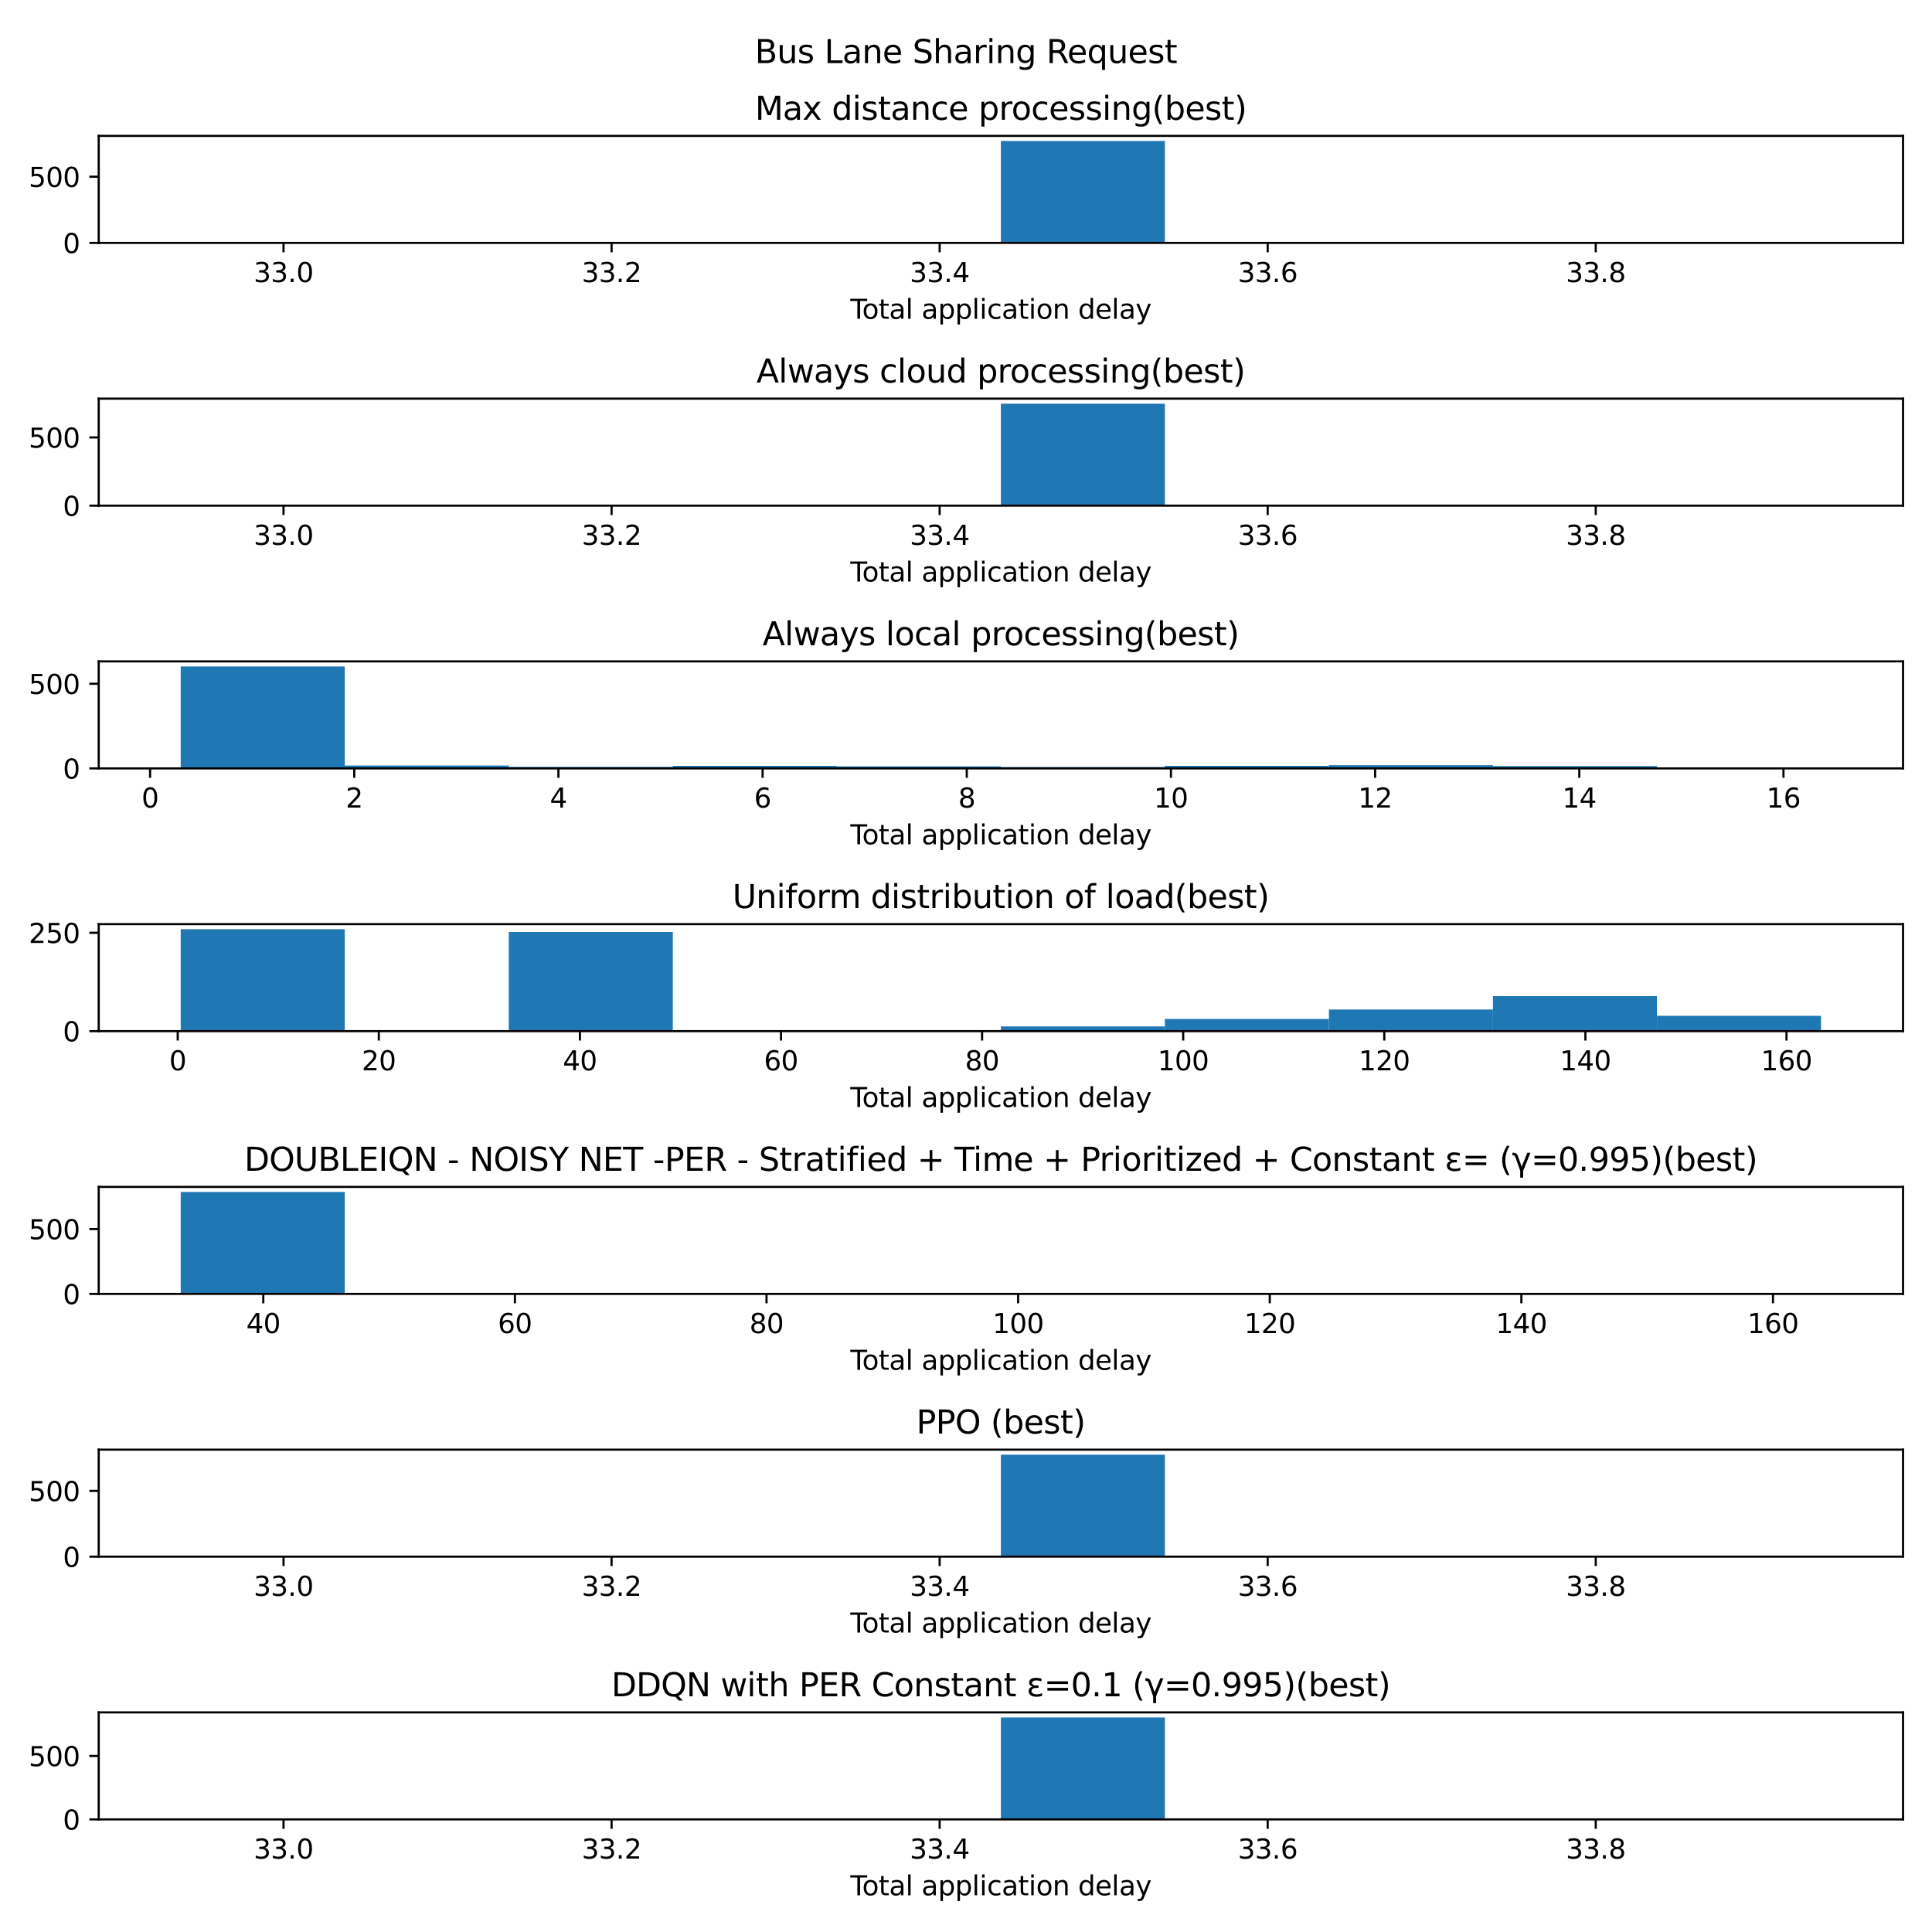 <?xml version="1.0" encoding="utf-8" standalone="no"?>
<!DOCTYPE svg PUBLIC "-//W3C//DTD SVG 1.1//EN"
  "http://www.w3.org/Graphics/SVG/1.1/DTD/svg11.dtd">
<svg xmlns:xlink="http://www.w3.org/1999/xlink" width="720pt" height="720pt" viewBox="0 0 720 720" xmlns="http://www.w3.org/2000/svg" version="1.1">
 <defs>
  <style type="text/css">*{stroke-linejoin: round; stroke-linecap: butt}</style>
 </defs>
 <g id="figure_1">
  <g id="patch_1">
   <path d="M 0 720 
L 720 720 
L 720 0 
L 0 0 
z
" style="fill: #ffffff"/>
  </g>
  <g id="axes_1">
   <g id="patch_2">
    <path d="M 36.79 90.52 
L 709.2 90.52 
L 709.2 50.64 
L 36.79 50.64 
z
" style="fill: #ffffff"/>
   </g>
   <g id="patch_3">
    <path d="M 67.354 90.52 
L 128.482 90.52 
L 128.482 90.52 
L 67.354 90.52 
z
" clip-path="url(#p65175a2412)" style="fill: #1f77b4"/>
   </g>
   <g id="patch_4">
    <path d="M 128.482 90.52 
L 189.61 90.52 
L 189.61 90.52 
L 128.482 90.52 
z
" clip-path="url(#p65175a2412)" style="fill: #1f77b4"/>
   </g>
   <g id="patch_5">
    <path d="M 189.61 90.52 
L 250.739 90.52 
L 250.739 90.52 
L 189.61 90.52 
z
" clip-path="url(#p65175a2412)" style="fill: #1f77b4"/>
   </g>
   <g id="patch_6">
    <path d="M 250.739 90.52 
L 311.867 90.52 
L 311.867 90.52 
L 250.739 90.52 
z
" clip-path="url(#p65175a2412)" style="fill: #1f77b4"/>
   </g>
   <g id="patch_7">
    <path d="M 311.867 90.52 
L 372.995 90.52 
L 372.995 90.52 
L 311.867 90.52 
z
" clip-path="url(#p65175a2412)" style="fill: #1f77b4"/>
   </g>
   <g id="patch_8">
    <path d="M 372.995 90.52 
L 434.123 90.52 
L 434.123 52.539 
L 372.995 52.539 
z
" clip-path="url(#p65175a2412)" style="fill: #1f77b4"/>
   </g>
   <g id="patch_9">
    <path d="M 434.123 90.52 
L 495.251 90.52 
L 495.251 90.52 
L 434.123 90.52 
z
" clip-path="url(#p65175a2412)" style="fill: #1f77b4"/>
   </g>
   <g id="patch_10">
    <path d="M 495.251 90.52 
L 556.38 90.52 
L 556.38 90.52 
L 495.251 90.52 
z
" clip-path="url(#p65175a2412)" style="fill: #1f77b4"/>
   </g>
   <g id="patch_11">
    <path d="M 556.38 90.52 
L 617.508 90.52 
L 617.508 90.52 
L 556.38 90.52 
z
" clip-path="url(#p65175a2412)" style="fill: #1f77b4"/>
   </g>
   <g id="patch_12">
    <path d="M 617.508 90.52 
L 678.636 90.52 
L 678.636 90.52 
L 617.508 90.52 
z
" clip-path="url(#p65175a2412)" style="fill: #1f77b4"/>
   </g>
   <g id="matplotlib.axis_1">
    <g id="xtick_1">
     <g id="line2d_1">
      <defs>
       <path id="mafa372aad3" d="M 0 0 
L 0 3.5 
" style="stroke: #000000; stroke-width: 0.8"/>
      </defs>
      <g>
       <use xlink:href="#mafa372aad3" x="105.661" y="90.52" style="stroke: #000000; stroke-width: 0.8"/>
      </g>
     </g>
     <g id="text_1">
      <!-- 33.0 -->
      <g transform="translate(94.528 105.118) scale(0.1 -0.1)">
       <defs>
        <path id="DejaVuSans-33" d="M 2597 2516 
Q 3050 2419 3304 2112 
Q 3559 1806 3559 1356 
Q 3559 666 3084 287 
Q 2609 -91 1734 -91 
Q 1441 -91 1130 -33 
Q 819 25 488 141 
L 488 750 
Q 750 597 1062 519 
Q 1375 441 1716 441 
Q 2309 441 2620 675 
Q 2931 909 2931 1356 
Q 2931 1769 2642 2001 
Q 2353 2234 1838 2234 
L 1294 2234 
L 1294 2753 
L 1863 2753 
Q 2328 2753 2575 2939 
Q 2822 3125 2822 3475 
Q 2822 3834 2567 4026 
Q 2313 4219 1838 4219 
Q 1578 4219 1281 4162 
Q 984 4106 628 3988 
L 628 4550 
Q 988 4650 1302 4700 
Q 1616 4750 1894 4750 
Q 2613 4750 3031 4423 
Q 3450 4097 3450 3541 
Q 3450 3153 3228 2886 
Q 3006 2619 2597 2516 
z
" transform="scale(0.016)"/>
        <path id="DejaVuSans-2e" d="M 684 794 
L 1344 794 
L 1344 0 
L 684 0 
L 684 794 
z
" transform="scale(0.016)"/>
        <path id="DejaVuSans-30" d="M 2034 4250 
Q 1547 4250 1301 3770 
Q 1056 3291 1056 2328 
Q 1056 1369 1301 889 
Q 1547 409 2034 409 
Q 2525 409 2770 889 
Q 3016 1369 3016 2328 
Q 3016 3291 2770 3770 
Q 2525 4250 2034 4250 
z
M 2034 4750 
Q 2819 4750 3233 4129 
Q 3647 3509 3647 2328 
Q 3647 1150 3233 529 
Q 2819 -91 2034 -91 
Q 1250 -91 836 529 
Q 422 1150 422 2328 
Q 422 3509 836 4129 
Q 1250 4750 2034 4750 
z
" transform="scale(0.016)"/>
       </defs>
       <use xlink:href="#DejaVuSans-33"/>
       <use xlink:href="#DejaVuSans-33" x="63.623"/>
       <use xlink:href="#DejaVuSans-2e" x="127.246"/>
       <use xlink:href="#DejaVuSans-30" x="159.033"/>
      </g>
     </g>
    </g>
    <g id="xtick_2">
     <g id="line2d_2">
      <g>
       <use xlink:href="#mafa372aad3" x="227.917" y="90.52" style="stroke: #000000; stroke-width: 0.8"/>
      </g>
     </g>
     <g id="text_2">
      <!-- 33.2 -->
      <g transform="translate(216.785 105.118) scale(0.1 -0.1)">
       <defs>
        <path id="DejaVuSans-32" d="M 1228 531 
L 3431 531 
L 3431 0 
L 469 0 
L 469 531 
Q 828 903 1448 1529 
Q 2069 2156 2228 2338 
Q 2531 2678 2651 2914 
Q 2772 3150 2772 3378 
Q 2772 3750 2511 3984 
Q 2250 4219 1831 4219 
Q 1534 4219 1204 4116 
Q 875 4013 500 3803 
L 500 4441 
Q 881 4594 1212 4672 
Q 1544 4750 1819 4750 
Q 2544 4750 2975 4387 
Q 3406 4025 3406 3419 
Q 3406 3131 3298 2873 
Q 3191 2616 2906 2266 
Q 2828 2175 2409 1742 
Q 1991 1309 1228 531 
z
" transform="scale(0.016)"/>
       </defs>
       <use xlink:href="#DejaVuSans-33"/>
       <use xlink:href="#DejaVuSans-33" x="63.623"/>
       <use xlink:href="#DejaVuSans-2e" x="127.246"/>
       <use xlink:href="#DejaVuSans-32" x="159.033"/>
      </g>
     </g>
    </g>
    <g id="xtick_3">
     <g id="line2d_3">
      <g>
       <use xlink:href="#mafa372aad3" x="350.174" y="90.52" style="stroke: #000000; stroke-width: 0.8"/>
      </g>
     </g>
     <g id="text_3">
      <!-- 33.4 -->
      <g transform="translate(339.041 105.118) scale(0.1 -0.1)">
       <defs>
        <path id="DejaVuSans-34" d="M 2419 4116 
L 825 1625 
L 2419 1625 
L 2419 4116 
z
M 2253 4666 
L 3047 4666 
L 3047 1625 
L 3713 1625 
L 3713 1100 
L 3047 1100 
L 3047 0 
L 2419 0 
L 2419 1100 
L 313 1100 
L 313 1709 
L 2253 4666 
z
" transform="scale(0.016)"/>
       </defs>
       <use xlink:href="#DejaVuSans-33"/>
       <use xlink:href="#DejaVuSans-33" x="63.623"/>
       <use xlink:href="#DejaVuSans-2e" x="127.246"/>
       <use xlink:href="#DejaVuSans-34" x="159.033"/>
      </g>
     </g>
    </g>
    <g id="xtick_4">
     <g id="line2d_4">
      <g>
       <use xlink:href="#mafa372aad3" x="472.43" y="90.52" style="stroke: #000000; stroke-width: 0.8"/>
      </g>
     </g>
     <g id="text_4">
      <!-- 33.6 -->
      <g transform="translate(461.297 105.118) scale(0.1 -0.1)">
       <defs>
        <path id="DejaVuSans-36" d="M 2113 2584 
Q 1688 2584 1439 2293 
Q 1191 2003 1191 1497 
Q 1191 994 1439 701 
Q 1688 409 2113 409 
Q 2538 409 2786 701 
Q 3034 994 3034 1497 
Q 3034 2003 2786 2293 
Q 2538 2584 2113 2584 
z
M 3366 4563 
L 3366 3988 
Q 3128 4100 2886 4159 
Q 2644 4219 2406 4219 
Q 1781 4219 1451 3797 
Q 1122 3375 1075 2522 
Q 1259 2794 1537 2939 
Q 1816 3084 2150 3084 
Q 2853 3084 3261 2657 
Q 3669 2231 3669 1497 
Q 3669 778 3244 343 
Q 2819 -91 2113 -91 
Q 1303 -91 875 529 
Q 447 1150 447 2328 
Q 447 3434 972 4092 
Q 1497 4750 2381 4750 
Q 2619 4750 2861 4703 
Q 3103 4656 3366 4563 
z
" transform="scale(0.016)"/>
       </defs>
       <use xlink:href="#DejaVuSans-33"/>
       <use xlink:href="#DejaVuSans-33" x="63.623"/>
       <use xlink:href="#DejaVuSans-2e" x="127.246"/>
       <use xlink:href="#DejaVuSans-36" x="159.033"/>
      </g>
     </g>
    </g>
    <g id="xtick_5">
     <g id="line2d_5">
      <g>
       <use xlink:href="#mafa372aad3" x="594.687" y="90.52" style="stroke: #000000; stroke-width: 0.8"/>
      </g>
     </g>
     <g id="text_5">
      <!-- 33.8 -->
      <g transform="translate(583.554 105.118) scale(0.1 -0.1)">
       <defs>
        <path id="DejaVuSans-38" d="M 2034 2216 
Q 1584 2216 1326 1975 
Q 1069 1734 1069 1313 
Q 1069 891 1326 650 
Q 1584 409 2034 409 
Q 2484 409 2743 651 
Q 3003 894 3003 1313 
Q 3003 1734 2745 1975 
Q 2488 2216 2034 2216 
z
M 1403 2484 
Q 997 2584 770 2862 
Q 544 3141 544 3541 
Q 544 4100 942 4425 
Q 1341 4750 2034 4750 
Q 2731 4750 3128 4425 
Q 3525 4100 3525 3541 
Q 3525 3141 3298 2862 
Q 3072 2584 2669 2484 
Q 3125 2378 3379 2068 
Q 3634 1759 3634 1313 
Q 3634 634 3220 271 
Q 2806 -91 2034 -91 
Q 1263 -91 848 271 
Q 434 634 434 1313 
Q 434 1759 690 2068 
Q 947 2378 1403 2484 
z
M 1172 3481 
Q 1172 3119 1398 2916 
Q 1625 2713 2034 2713 
Q 2441 2713 2670 2916 
Q 2900 3119 2900 3481 
Q 2900 3844 2670 4047 
Q 2441 4250 2034 4250 
Q 1625 4250 1398 4047 
Q 1172 3844 1172 3481 
z
" transform="scale(0.016)"/>
       </defs>
       <use xlink:href="#DejaVuSans-33"/>
       <use xlink:href="#DejaVuSans-33" x="63.623"/>
       <use xlink:href="#DejaVuSans-2e" x="127.246"/>
       <use xlink:href="#DejaVuSans-38" x="159.033"/>
      </g>
     </g>
    </g>
    <g id="text_6">
     <!-- Total application delay -->
     <g transform="translate(316.896 118.797) scale(0.1 -0.1)">
      <defs>
       <path id="DejaVuSans-54" d="M -19 4666 
L 3928 4666 
L 3928 4134 
L 2272 4134 
L 2272 0 
L 1638 0 
L 1638 4134 
L -19 4134 
L -19 4666 
z
" transform="scale(0.016)"/>
       <path id="DejaVuSans-6f" d="M 1959 3097 
Q 1497 3097 1228 2736 
Q 959 2375 959 1747 
Q 959 1119 1226 758 
Q 1494 397 1959 397 
Q 2419 397 2687 759 
Q 2956 1122 2956 1747 
Q 2956 2369 2687 2733 
Q 2419 3097 1959 3097 
z
M 1959 3584 
Q 2709 3584 3137 3096 
Q 3566 2609 3566 1747 
Q 3566 888 3137 398 
Q 2709 -91 1959 -91 
Q 1206 -91 779 398 
Q 353 888 353 1747 
Q 353 2609 779 3096 
Q 1206 3584 1959 3584 
z
" transform="scale(0.016)"/>
       <path id="DejaVuSans-74" d="M 1172 4494 
L 1172 3500 
L 2356 3500 
L 2356 3053 
L 1172 3053 
L 1172 1153 
Q 1172 725 1289 603 
Q 1406 481 1766 481 
L 2356 481 
L 2356 0 
L 1766 0 
Q 1100 0 847 248 
Q 594 497 594 1153 
L 594 3053 
L 172 3053 
L 172 3500 
L 594 3500 
L 594 4494 
L 1172 4494 
z
" transform="scale(0.016)"/>
       <path id="DejaVuSans-61" d="M 2194 1759 
Q 1497 1759 1228 1600 
Q 959 1441 959 1056 
Q 959 750 1161 570 
Q 1363 391 1709 391 
Q 2188 391 2477 730 
Q 2766 1069 2766 1631 
L 2766 1759 
L 2194 1759 
z
M 3341 1997 
L 3341 0 
L 2766 0 
L 2766 531 
Q 2569 213 2275 61 
Q 1981 -91 1556 -91 
Q 1019 -91 701 211 
Q 384 513 384 1019 
Q 384 1609 779 1909 
Q 1175 2209 1959 2209 
L 2766 2209 
L 2766 2266 
Q 2766 2663 2505 2880 
Q 2244 3097 1772 3097 
Q 1472 3097 1187 3025 
Q 903 2953 641 2809 
L 641 3341 
Q 956 3463 1253 3523 
Q 1550 3584 1831 3584 
Q 2591 3584 2966 3190 
Q 3341 2797 3341 1997 
z
" transform="scale(0.016)"/>
       <path id="DejaVuSans-6c" d="M 603 4863 
L 1178 4863 
L 1178 0 
L 603 0 
L 603 4863 
z
" transform="scale(0.016)"/>
       <path id="DejaVuSans-20" transform="scale(0.016)"/>
       <path id="DejaVuSans-70" d="M 1159 525 
L 1159 -1331 
L 581 -1331 
L 581 3500 
L 1159 3500 
L 1159 2969 
Q 1341 3281 1617 3432 
Q 1894 3584 2278 3584 
Q 2916 3584 3314 3078 
Q 3713 2572 3713 1747 
Q 3713 922 3314 415 
Q 2916 -91 2278 -91 
Q 1894 -91 1617 61 
Q 1341 213 1159 525 
z
M 3116 1747 
Q 3116 2381 2855 2742 
Q 2594 3103 2138 3103 
Q 1681 3103 1420 2742 
Q 1159 2381 1159 1747 
Q 1159 1113 1420 752 
Q 1681 391 2138 391 
Q 2594 391 2855 752 
Q 3116 1113 3116 1747 
z
" transform="scale(0.016)"/>
       <path id="DejaVuSans-69" d="M 603 3500 
L 1178 3500 
L 1178 0 
L 603 0 
L 603 3500 
z
M 603 4863 
L 1178 4863 
L 1178 4134 
L 603 4134 
L 603 4863 
z
" transform="scale(0.016)"/>
       <path id="DejaVuSans-63" d="M 3122 3366 
L 3122 2828 
Q 2878 2963 2633 3030 
Q 2388 3097 2138 3097 
Q 1578 3097 1268 2742 
Q 959 2388 959 1747 
Q 959 1106 1268 751 
Q 1578 397 2138 397 
Q 2388 397 2633 464 
Q 2878 531 3122 666 
L 3122 134 
Q 2881 22 2623 -34 
Q 2366 -91 2075 -91 
Q 1284 -91 818 406 
Q 353 903 353 1747 
Q 353 2603 823 3093 
Q 1294 3584 2113 3584 
Q 2378 3584 2631 3529 
Q 2884 3475 3122 3366 
z
" transform="scale(0.016)"/>
       <path id="DejaVuSans-6e" d="M 3513 2113 
L 3513 0 
L 2938 0 
L 2938 2094 
Q 2938 2591 2744 2837 
Q 2550 3084 2163 3084 
Q 1697 3084 1428 2787 
Q 1159 2491 1159 1978 
L 1159 0 
L 581 0 
L 581 3500 
L 1159 3500 
L 1159 2956 
Q 1366 3272 1645 3428 
Q 1925 3584 2291 3584 
Q 2894 3584 3203 3211 
Q 3513 2838 3513 2113 
z
" transform="scale(0.016)"/>
       <path id="DejaVuSans-64" d="M 2906 2969 
L 2906 4863 
L 3481 4863 
L 3481 0 
L 2906 0 
L 2906 525 
Q 2725 213 2448 61 
Q 2172 -91 1784 -91 
Q 1150 -91 751 415 
Q 353 922 353 1747 
Q 353 2572 751 3078 
Q 1150 3584 1784 3584 
Q 2172 3584 2448 3432 
Q 2725 3281 2906 2969 
z
M 947 1747 
Q 947 1113 1208 752 
Q 1469 391 1925 391 
Q 2381 391 2643 752 
Q 2906 1113 2906 1747 
Q 2906 2381 2643 2742 
Q 2381 3103 1925 3103 
Q 1469 3103 1208 2742 
Q 947 2381 947 1747 
z
" transform="scale(0.016)"/>
       <path id="DejaVuSans-65" d="M 3597 1894 
L 3597 1613 
L 953 1613 
Q 991 1019 1311 708 
Q 1631 397 2203 397 
Q 2534 397 2845 478 
Q 3156 559 3463 722 
L 3463 178 
Q 3153 47 2828 -22 
Q 2503 -91 2169 -91 
Q 1331 -91 842 396 
Q 353 884 353 1716 
Q 353 2575 817 3079 
Q 1281 3584 2069 3584 
Q 2775 3584 3186 3129 
Q 3597 2675 3597 1894 
z
M 3022 2063 
Q 3016 2534 2758 2815 
Q 2500 3097 2075 3097 
Q 1594 3097 1305 2825 
Q 1016 2553 972 2059 
L 3022 2063 
z
" transform="scale(0.016)"/>
       <path id="DejaVuSans-79" d="M 2059 -325 
Q 1816 -950 1584 -1140 
Q 1353 -1331 966 -1331 
L 506 -1331 
L 506 -850 
L 844 -850 
Q 1081 -850 1212 -737 
Q 1344 -625 1503 -206 
L 1606 56 
L 191 3500 
L 800 3500 
L 1894 763 
L 2988 3500 
L 3597 3500 
L 2059 -325 
z
" transform="scale(0.016)"/>
      </defs>
      <use xlink:href="#DejaVuSans-54"/>
      <use xlink:href="#DejaVuSans-6f" x="44.084"/>
      <use xlink:href="#DejaVuSans-74" x="105.266"/>
      <use xlink:href="#DejaVuSans-61" x="144.475"/>
      <use xlink:href="#DejaVuSans-6c" x="205.754"/>
      <use xlink:href="#DejaVuSans-20" x="233.537"/>
      <use xlink:href="#DejaVuSans-61" x="265.324"/>
      <use xlink:href="#DejaVuSans-70" x="326.604"/>
      <use xlink:href="#DejaVuSans-70" x="390.08"/>
      <use xlink:href="#DejaVuSans-6c" x="453.557"/>
      <use xlink:href="#DejaVuSans-69" x="481.34"/>
      <use xlink:href="#DejaVuSans-63" x="509.123"/>
      <use xlink:href="#DejaVuSans-61" x="564.104"/>
      <use xlink:href="#DejaVuSans-74" x="625.383"/>
      <use xlink:href="#DejaVuSans-69" x="664.592"/>
      <use xlink:href="#DejaVuSans-6f" x="692.375"/>
      <use xlink:href="#DejaVuSans-6e" x="753.557"/>
      <use xlink:href="#DejaVuSans-20" x="816.936"/>
      <use xlink:href="#DejaVuSans-64" x="848.723"/>
      <use xlink:href="#DejaVuSans-65" x="912.199"/>
      <use xlink:href="#DejaVuSans-6c" x="973.723"/>
      <use xlink:href="#DejaVuSans-61" x="1001.506"/>
      <use xlink:href="#DejaVuSans-79" x="1062.785"/>
     </g>
    </g>
   </g>
   <g id="matplotlib.axis_2">
    <g id="ytick_1">
     <g id="line2d_6">
      <defs>
       <path id="me4de70a152" d="M 0 0 
L -3.5 0 
" style="stroke: #000000; stroke-width: 0.8"/>
      </defs>
      <g>
       <use xlink:href="#me4de70a152" x="36.79" y="90.52" style="stroke: #000000; stroke-width: 0.8"/>
      </g>
     </g>
     <g id="text_7">
      <!-- 0 -->
      <g transform="translate(23.427 94.319) scale(0.1 -0.1)">
       <use xlink:href="#DejaVuSans-30"/>
      </g>
     </g>
    </g>
    <g id="ytick_2">
     <g id="line2d_7">
      <g>
       <use xlink:href="#me4de70a152" x="36.79" y="65.857" style="stroke: #000000; stroke-width: 0.8"/>
      </g>
     </g>
     <g id="text_8">
      <!-- 500 -->
      <g transform="translate(10.703 69.656) scale(0.1 -0.1)">
       <defs>
        <path id="DejaVuSans-35" d="M 691 4666 
L 3169 4666 
L 3169 4134 
L 1269 4134 
L 1269 2991 
Q 1406 3038 1543 3061 
Q 1681 3084 1819 3084 
Q 2600 3084 3056 2656 
Q 3513 2228 3513 1497 
Q 3513 744 3044 326 
Q 2575 -91 1722 -91 
Q 1428 -91 1123 -41 
Q 819 9 494 109 
L 494 744 
Q 775 591 1075 516 
Q 1375 441 1709 441 
Q 2250 441 2565 725 
Q 2881 1009 2881 1497 
Q 2881 1984 2565 2268 
Q 2250 2553 1709 2553 
Q 1456 2553 1204 2497 
Q 953 2441 691 2322 
L 691 4666 
z
" transform="scale(0.016)"/>
       </defs>
       <use xlink:href="#DejaVuSans-35"/>
       <use xlink:href="#DejaVuSans-30" x="63.623"/>
       <use xlink:href="#DejaVuSans-30" x="127.246"/>
      </g>
     </g>
    </g>
   </g>
   <g id="patch_13">
    <path d="M 36.79 90.52 
L 36.79 50.64 
" style="fill: none; stroke: #000000; stroke-width: 0.8; stroke-linejoin: miter; stroke-linecap: square"/>
   </g>
   <g id="patch_14">
    <path d="M 709.2 90.52 
L 709.2 50.64 
" style="fill: none; stroke: #000000; stroke-width: 0.8; stroke-linejoin: miter; stroke-linecap: square"/>
   </g>
   <g id="patch_15">
    <path d="M 36.79 90.52 
L 709.2 90.52 
" style="fill: none; stroke: #000000; stroke-width: 0.8; stroke-linejoin: miter; stroke-linecap: square"/>
   </g>
   <g id="patch_16">
    <path d="M 36.79 50.64 
L 709.2 50.64 
" style="fill: none; stroke: #000000; stroke-width: 0.8; stroke-linejoin: miter; stroke-linecap: square"/>
   </g>
   <g id="text_9">
    <!-- Max distance processing(best) -->
    <g transform="translate(281.359 44.64) scale(0.12 -0.12)">
     <defs>
      <path id="DejaVuSans-4d" d="M 628 4666 
L 1569 4666 
L 2759 1491 
L 3956 4666 
L 4897 4666 
L 4897 0 
L 4281 0 
L 4281 4097 
L 3078 897 
L 2444 897 
L 1241 4097 
L 1241 0 
L 628 0 
L 628 4666 
z
" transform="scale(0.016)"/>
      <path id="DejaVuSans-78" d="M 3513 3500 
L 2247 1797 
L 3578 0 
L 2900 0 
L 1881 1375 
L 863 0 
L 184 0 
L 1544 1831 
L 300 3500 
L 978 3500 
L 1906 2253 
L 2834 3500 
L 3513 3500 
z
" transform="scale(0.016)"/>
      <path id="DejaVuSans-73" d="M 2834 3397 
L 2834 2853 
Q 2591 2978 2328 3040 
Q 2066 3103 1784 3103 
Q 1356 3103 1142 2972 
Q 928 2841 928 2578 
Q 928 2378 1081 2264 
Q 1234 2150 1697 2047 
L 1894 2003 
Q 2506 1872 2764 1633 
Q 3022 1394 3022 966 
Q 3022 478 2636 193 
Q 2250 -91 1575 -91 
Q 1294 -91 989 -36 
Q 684 19 347 128 
L 347 722 
Q 666 556 975 473 
Q 1284 391 1588 391 
Q 1994 391 2212 530 
Q 2431 669 2431 922 
Q 2431 1156 2273 1281 
Q 2116 1406 1581 1522 
L 1381 1569 
Q 847 1681 609 1914 
Q 372 2147 372 2553 
Q 372 3047 722 3315 
Q 1072 3584 1716 3584 
Q 2034 3584 2315 3537 
Q 2597 3491 2834 3397 
z
" transform="scale(0.016)"/>
      <path id="DejaVuSans-72" d="M 2631 2963 
Q 2534 3019 2420 3045 
Q 2306 3072 2169 3072 
Q 1681 3072 1420 2755 
Q 1159 2438 1159 1844 
L 1159 0 
L 581 0 
L 581 3500 
L 1159 3500 
L 1159 2956 
Q 1341 3275 1631 3429 
Q 1922 3584 2338 3584 
Q 2397 3584 2469 3576 
Q 2541 3569 2628 3553 
L 2631 2963 
z
" transform="scale(0.016)"/>
      <path id="DejaVuSans-67" d="M 2906 1791 
Q 2906 2416 2648 2759 
Q 2391 3103 1925 3103 
Q 1463 3103 1205 2759 
Q 947 2416 947 1791 
Q 947 1169 1205 825 
Q 1463 481 1925 481 
Q 2391 481 2648 825 
Q 2906 1169 2906 1791 
z
M 3481 434 
Q 3481 -459 3084 -895 
Q 2688 -1331 1869 -1331 
Q 1566 -1331 1297 -1286 
Q 1028 -1241 775 -1147 
L 775 -588 
Q 1028 -725 1275 -790 
Q 1522 -856 1778 -856 
Q 2344 -856 2625 -561 
Q 2906 -266 2906 331 
L 2906 616 
Q 2728 306 2450 153 
Q 2172 0 1784 0 
Q 1141 0 747 490 
Q 353 981 353 1791 
Q 353 2603 747 3093 
Q 1141 3584 1784 3584 
Q 2172 3584 2450 3431 
Q 2728 3278 2906 2969 
L 2906 3500 
L 3481 3500 
L 3481 434 
z
" transform="scale(0.016)"/>
      <path id="DejaVuSans-28" d="M 1984 4856 
Q 1566 4138 1362 3434 
Q 1159 2731 1159 2009 
Q 1159 1288 1364 580 
Q 1569 -128 1984 -844 
L 1484 -844 
Q 1016 -109 783 600 
Q 550 1309 550 2009 
Q 550 2706 781 3412 
Q 1013 4119 1484 4856 
L 1984 4856 
z
" transform="scale(0.016)"/>
      <path id="DejaVuSans-62" d="M 3116 1747 
Q 3116 2381 2855 2742 
Q 2594 3103 2138 3103 
Q 1681 3103 1420 2742 
Q 1159 2381 1159 1747 
Q 1159 1113 1420 752 
Q 1681 391 2138 391 
Q 2594 391 2855 752 
Q 3116 1113 3116 1747 
z
M 1159 2969 
Q 1341 3281 1617 3432 
Q 1894 3584 2278 3584 
Q 2916 3584 3314 3078 
Q 3713 2572 3713 1747 
Q 3713 922 3314 415 
Q 2916 -91 2278 -91 
Q 1894 -91 1617 61 
Q 1341 213 1159 525 
L 1159 0 
L 581 0 
L 581 4863 
L 1159 4863 
L 1159 2969 
z
" transform="scale(0.016)"/>
      <path id="DejaVuSans-29" d="M 513 4856 
L 1013 4856 
Q 1481 4119 1714 3412 
Q 1947 2706 1947 2009 
Q 1947 1309 1714 600 
Q 1481 -109 1013 -844 
L 513 -844 
Q 928 -128 1133 580 
Q 1338 1288 1338 2009 
Q 1338 2731 1133 3434 
Q 928 4138 513 4856 
z
" transform="scale(0.016)"/>
     </defs>
     <use xlink:href="#DejaVuSans-4d"/>
     <use xlink:href="#DejaVuSans-61" x="86.279"/>
     <use xlink:href="#DejaVuSans-78" x="147.559"/>
     <use xlink:href="#DejaVuSans-20" x="206.738"/>
     <use xlink:href="#DejaVuSans-64" x="238.525"/>
     <use xlink:href="#DejaVuSans-69" x="302.002"/>
     <use xlink:href="#DejaVuSans-73" x="329.785"/>
     <use xlink:href="#DejaVuSans-74" x="381.885"/>
     <use xlink:href="#DejaVuSans-61" x="421.094"/>
     <use xlink:href="#DejaVuSans-6e" x="482.373"/>
     <use xlink:href="#DejaVuSans-63" x="545.752"/>
     <use xlink:href="#DejaVuSans-65" x="600.732"/>
     <use xlink:href="#DejaVuSans-20" x="662.256"/>
     <use xlink:href="#DejaVuSans-70" x="694.043"/>
     <use xlink:href="#DejaVuSans-72" x="757.52"/>
     <use xlink:href="#DejaVuSans-6f" x="796.383"/>
     <use xlink:href="#DejaVuSans-63" x="857.564"/>
     <use xlink:href="#DejaVuSans-65" x="912.545"/>
     <use xlink:href="#DejaVuSans-73" x="974.068"/>
     <use xlink:href="#DejaVuSans-73" x="1026.168"/>
     <use xlink:href="#DejaVuSans-69" x="1078.268"/>
     <use xlink:href="#DejaVuSans-6e" x="1106.051"/>
     <use xlink:href="#DejaVuSans-67" x="1169.43"/>
     <use xlink:href="#DejaVuSans-28" x="1232.906"/>
     <use xlink:href="#DejaVuSans-62" x="1271.92"/>
     <use xlink:href="#DejaVuSans-65" x="1335.396"/>
     <use xlink:href="#DejaVuSans-73" x="1396.92"/>
     <use xlink:href="#DejaVuSans-74" x="1449.02"/>
     <use xlink:href="#DejaVuSans-29" x="1488.229"/>
    </g>
   </g>
  </g>
  <g id="axes_2">
   <g id="patch_17">
    <path d="M 36.79 188.44 
L 709.2 188.44 
L 709.2 148.56 
L 36.79 148.56 
z
" style="fill: #ffffff"/>
   </g>
   <g id="patch_18">
    <path d="M 67.354 188.44 
L 128.482 188.44 
L 128.482 188.44 
L 67.354 188.44 
z
" clip-path="url(#pce1a5521eb)" style="fill: #1f77b4"/>
   </g>
   <g id="patch_19">
    <path d="M 128.482 188.44 
L 189.61 188.44 
L 189.61 188.44 
L 128.482 188.44 
z
" clip-path="url(#pce1a5521eb)" style="fill: #1f77b4"/>
   </g>
   <g id="patch_20">
    <path d="M 189.61 188.44 
L 250.739 188.44 
L 250.739 188.44 
L 189.61 188.44 
z
" clip-path="url(#pce1a5521eb)" style="fill: #1f77b4"/>
   </g>
   <g id="patch_21">
    <path d="M 250.739 188.44 
L 311.867 188.44 
L 311.867 188.44 
L 250.739 188.44 
z
" clip-path="url(#pce1a5521eb)" style="fill: #1f77b4"/>
   </g>
   <g id="patch_22">
    <path d="M 311.867 188.44 
L 372.995 188.44 
L 372.995 188.44 
L 311.867 188.44 
z
" clip-path="url(#pce1a5521eb)" style="fill: #1f77b4"/>
   </g>
   <g id="patch_23">
    <path d="M 372.995 188.44 
L 434.123 188.44 
L 434.123 150.459 
L 372.995 150.459 
z
" clip-path="url(#pce1a5521eb)" style="fill: #1f77b4"/>
   </g>
   <g id="patch_24">
    <path d="M 434.123 188.44 
L 495.251 188.44 
L 495.251 188.44 
L 434.123 188.44 
z
" clip-path="url(#pce1a5521eb)" style="fill: #1f77b4"/>
   </g>
   <g id="patch_25">
    <path d="M 495.251 188.44 
L 556.38 188.44 
L 556.38 188.44 
L 495.251 188.44 
z
" clip-path="url(#pce1a5521eb)" style="fill: #1f77b4"/>
   </g>
   <g id="patch_26">
    <path d="M 556.38 188.44 
L 617.508 188.44 
L 617.508 188.44 
L 556.38 188.44 
z
" clip-path="url(#pce1a5521eb)" style="fill: #1f77b4"/>
   </g>
   <g id="patch_27">
    <path d="M 617.508 188.44 
L 678.636 188.44 
L 678.636 188.44 
L 617.508 188.44 
z
" clip-path="url(#pce1a5521eb)" style="fill: #1f77b4"/>
   </g>
   <g id="matplotlib.axis_3">
    <g id="xtick_6">
     <g id="line2d_8">
      <g>
       <use xlink:href="#mafa372aad3" x="105.661" y="188.44" style="stroke: #000000; stroke-width: 0.8"/>
      </g>
     </g>
     <g id="text_10">
      <!-- 33.0 -->
      <g transform="translate(94.528 203.038) scale(0.1 -0.1)">
       <use xlink:href="#DejaVuSans-33"/>
       <use xlink:href="#DejaVuSans-33" x="63.623"/>
       <use xlink:href="#DejaVuSans-2e" x="127.246"/>
       <use xlink:href="#DejaVuSans-30" x="159.033"/>
      </g>
     </g>
    </g>
    <g id="xtick_7">
     <g id="line2d_9">
      <g>
       <use xlink:href="#mafa372aad3" x="227.917" y="188.44" style="stroke: #000000; stroke-width: 0.8"/>
      </g>
     </g>
     <g id="text_11">
      <!-- 33.2 -->
      <g transform="translate(216.785 203.038) scale(0.1 -0.1)">
       <use xlink:href="#DejaVuSans-33"/>
       <use xlink:href="#DejaVuSans-33" x="63.623"/>
       <use xlink:href="#DejaVuSans-2e" x="127.246"/>
       <use xlink:href="#DejaVuSans-32" x="159.033"/>
      </g>
     </g>
    </g>
    <g id="xtick_8">
     <g id="line2d_10">
      <g>
       <use xlink:href="#mafa372aad3" x="350.174" y="188.44" style="stroke: #000000; stroke-width: 0.8"/>
      </g>
     </g>
     <g id="text_12">
      <!-- 33.4 -->
      <g transform="translate(339.041 203.038) scale(0.1 -0.1)">
       <use xlink:href="#DejaVuSans-33"/>
       <use xlink:href="#DejaVuSans-33" x="63.623"/>
       <use xlink:href="#DejaVuSans-2e" x="127.246"/>
       <use xlink:href="#DejaVuSans-34" x="159.033"/>
      </g>
     </g>
    </g>
    <g id="xtick_9">
     <g id="line2d_11">
      <g>
       <use xlink:href="#mafa372aad3" x="472.43" y="188.44" style="stroke: #000000; stroke-width: 0.8"/>
      </g>
     </g>
     <g id="text_13">
      <!-- 33.6 -->
      <g transform="translate(461.297 203.038) scale(0.1 -0.1)">
       <use xlink:href="#DejaVuSans-33"/>
       <use xlink:href="#DejaVuSans-33" x="63.623"/>
       <use xlink:href="#DejaVuSans-2e" x="127.246"/>
       <use xlink:href="#DejaVuSans-36" x="159.033"/>
      </g>
     </g>
    </g>
    <g id="xtick_10">
     <g id="line2d_12">
      <g>
       <use xlink:href="#mafa372aad3" x="594.687" y="188.44" style="stroke: #000000; stroke-width: 0.8"/>
      </g>
     </g>
     <g id="text_14">
      <!-- 33.8 -->
      <g transform="translate(583.554 203.038) scale(0.1 -0.1)">
       <use xlink:href="#DejaVuSans-33"/>
       <use xlink:href="#DejaVuSans-33" x="63.623"/>
       <use xlink:href="#DejaVuSans-2e" x="127.246"/>
       <use xlink:href="#DejaVuSans-38" x="159.033"/>
      </g>
     </g>
    </g>
    <g id="text_15">
     <!-- Total application delay -->
     <g transform="translate(316.896 216.717) scale(0.1 -0.1)">
      <use xlink:href="#DejaVuSans-54"/>
      <use xlink:href="#DejaVuSans-6f" x="44.084"/>
      <use xlink:href="#DejaVuSans-74" x="105.266"/>
      <use xlink:href="#DejaVuSans-61" x="144.475"/>
      <use xlink:href="#DejaVuSans-6c" x="205.754"/>
      <use xlink:href="#DejaVuSans-20" x="233.537"/>
      <use xlink:href="#DejaVuSans-61" x="265.324"/>
      <use xlink:href="#DejaVuSans-70" x="326.604"/>
      <use xlink:href="#DejaVuSans-70" x="390.08"/>
      <use xlink:href="#DejaVuSans-6c" x="453.557"/>
      <use xlink:href="#DejaVuSans-69" x="481.34"/>
      <use xlink:href="#DejaVuSans-63" x="509.123"/>
      <use xlink:href="#DejaVuSans-61" x="564.104"/>
      <use xlink:href="#DejaVuSans-74" x="625.383"/>
      <use xlink:href="#DejaVuSans-69" x="664.592"/>
      <use xlink:href="#DejaVuSans-6f" x="692.375"/>
      <use xlink:href="#DejaVuSans-6e" x="753.557"/>
      <use xlink:href="#DejaVuSans-20" x="816.936"/>
      <use xlink:href="#DejaVuSans-64" x="848.723"/>
      <use xlink:href="#DejaVuSans-65" x="912.199"/>
      <use xlink:href="#DejaVuSans-6c" x="973.723"/>
      <use xlink:href="#DejaVuSans-61" x="1001.506"/>
      <use xlink:href="#DejaVuSans-79" x="1062.785"/>
     </g>
    </g>
   </g>
   <g id="matplotlib.axis_4">
    <g id="ytick_3">
     <g id="line2d_13">
      <g>
       <use xlink:href="#me4de70a152" x="36.79" y="188.44" style="stroke: #000000; stroke-width: 0.8"/>
      </g>
     </g>
     <g id="text_16">
      <!-- 0 -->
      <g transform="translate(23.427 192.239) scale(0.1 -0.1)">
       <use xlink:href="#DejaVuSans-30"/>
      </g>
     </g>
    </g>
    <g id="ytick_4">
     <g id="line2d_14">
      <g>
       <use xlink:href="#me4de70a152" x="36.79" y="163.018" style="stroke: #000000; stroke-width: 0.8"/>
      </g>
     </g>
     <g id="text_17">
      <!-- 500 -->
      <g transform="translate(10.703 166.817) scale(0.1 -0.1)">
       <use xlink:href="#DejaVuSans-35"/>
       <use xlink:href="#DejaVuSans-30" x="63.623"/>
       <use xlink:href="#DejaVuSans-30" x="127.246"/>
      </g>
     </g>
    </g>
   </g>
   <g id="patch_28">
    <path d="M 36.79 188.44 
L 36.79 148.56 
" style="fill: none; stroke: #000000; stroke-width: 0.8; stroke-linejoin: miter; stroke-linecap: square"/>
   </g>
   <g id="patch_29">
    <path d="M 709.2 188.44 
L 709.2 148.56 
" style="fill: none; stroke: #000000; stroke-width: 0.8; stroke-linejoin: miter; stroke-linecap: square"/>
   </g>
   <g id="patch_30">
    <path d="M 36.79 188.44 
L 709.2 188.44 
" style="fill: none; stroke: #000000; stroke-width: 0.8; stroke-linejoin: miter; stroke-linecap: square"/>
   </g>
   <g id="patch_31">
    <path d="M 36.79 148.56 
L 709.2 148.56 
" style="fill: none; stroke: #000000; stroke-width: 0.8; stroke-linejoin: miter; stroke-linecap: square"/>
   </g>
   <g id="text_18">
    <!-- Always cloud processing(best) -->
    <g transform="translate(281.908 142.56) scale(0.12 -0.12)">
     <defs>
      <path id="DejaVuSans-41" d="M 2188 4044 
L 1331 1722 
L 3047 1722 
L 2188 4044 
z
M 1831 4666 
L 2547 4666 
L 4325 0 
L 3669 0 
L 3244 1197 
L 1141 1197 
L 716 0 
L 50 0 
L 1831 4666 
z
" transform="scale(0.016)"/>
      <path id="DejaVuSans-77" d="M 269 3500 
L 844 3500 
L 1563 769 
L 2278 3500 
L 2956 3500 
L 3675 769 
L 4391 3500 
L 4966 3500 
L 4050 0 
L 3372 0 
L 2619 2869 
L 1863 0 
L 1184 0 
L 269 3500 
z
" transform="scale(0.016)"/>
      <path id="DejaVuSans-75" d="M 544 1381 
L 544 3500 
L 1119 3500 
L 1119 1403 
Q 1119 906 1312 657 
Q 1506 409 1894 409 
Q 2359 409 2629 706 
Q 2900 1003 2900 1516 
L 2900 3500 
L 3475 3500 
L 3475 0 
L 2900 0 
L 2900 538 
Q 2691 219 2414 64 
Q 2138 -91 1772 -91 
Q 1169 -91 856 284 
Q 544 659 544 1381 
z
M 1991 3584 
L 1991 3584 
z
" transform="scale(0.016)"/>
     </defs>
     <use xlink:href="#DejaVuSans-41"/>
     <use xlink:href="#DejaVuSans-6c" x="68.408"/>
     <use xlink:href="#DejaVuSans-77" x="96.191"/>
     <use xlink:href="#DejaVuSans-61" x="177.979"/>
     <use xlink:href="#DejaVuSans-79" x="239.258"/>
     <use xlink:href="#DejaVuSans-73" x="298.438"/>
     <use xlink:href="#DejaVuSans-20" x="350.537"/>
     <use xlink:href="#DejaVuSans-63" x="382.324"/>
     <use xlink:href="#DejaVuSans-6c" x="437.305"/>
     <use xlink:href="#DejaVuSans-6f" x="465.088"/>
     <use xlink:href="#DejaVuSans-75" x="526.27"/>
     <use xlink:href="#DejaVuSans-64" x="589.648"/>
     <use xlink:href="#DejaVuSans-20" x="653.125"/>
     <use xlink:href="#DejaVuSans-70" x="684.912"/>
     <use xlink:href="#DejaVuSans-72" x="748.389"/>
     <use xlink:href="#DejaVuSans-6f" x="787.252"/>
     <use xlink:href="#DejaVuSans-63" x="848.434"/>
     <use xlink:href="#DejaVuSans-65" x="903.414"/>
     <use xlink:href="#DejaVuSans-73" x="964.938"/>
     <use xlink:href="#DejaVuSans-73" x="1017.037"/>
     <use xlink:href="#DejaVuSans-69" x="1069.137"/>
     <use xlink:href="#DejaVuSans-6e" x="1096.92"/>
     <use xlink:href="#DejaVuSans-67" x="1160.299"/>
     <use xlink:href="#DejaVuSans-28" x="1223.775"/>
     <use xlink:href="#DejaVuSans-62" x="1262.789"/>
     <use xlink:href="#DejaVuSans-65" x="1326.266"/>
     <use xlink:href="#DejaVuSans-73" x="1387.789"/>
     <use xlink:href="#DejaVuSans-74" x="1439.889"/>
     <use xlink:href="#DejaVuSans-29" x="1479.098"/>
    </g>
   </g>
  </g>
  <g id="axes_3">
   <g id="patch_32">
    <path d="M 36.79 286.36 
L 709.2 286.36 
L 709.2 246.48 
L 36.79 246.48 
z
" style="fill: #ffffff"/>
   </g>
   <g id="patch_33">
    <path d="M 67.354 286.36 
L 128.482 286.36 
L 128.482 248.379 
L 67.354 248.379 
z
" clip-path="url(#p95b83f61e1)" style="fill: #1f77b4"/>
   </g>
   <g id="patch_34">
    <path d="M 128.482 286.36 
L 189.61 286.36 
L 189.61 285.287 
L 128.482 285.287 
z
" clip-path="url(#p95b83f61e1)" style="fill: #1f77b4"/>
   </g>
   <g id="patch_35">
    <path d="M 189.61 286.36 
L 250.739 286.36 
L 250.739 285.792 
L 189.61 285.792 
z
" clip-path="url(#p95b83f61e1)" style="fill: #1f77b4"/>
   </g>
   <g id="patch_36">
    <path d="M 250.739 286.36 
L 311.867 286.36 
L 311.867 285.414 
L 250.739 285.414 
z
" clip-path="url(#p95b83f61e1)" style="fill: #1f77b4"/>
   </g>
   <g id="patch_37">
    <path d="M 311.867 286.36 
L 372.995 286.36 
L 372.995 285.603 
L 311.867 285.603 
z
" clip-path="url(#p95b83f61e1)" style="fill: #1f77b4"/>
   </g>
   <g id="patch_38">
    <path d="M 372.995 286.36 
L 434.123 286.36 
L 434.123 285.855 
L 372.995 285.855 
z
" clip-path="url(#p95b83f61e1)" style="fill: #1f77b4"/>
   </g>
   <g id="patch_39">
    <path d="M 434.123 286.36 
L 495.251 286.36 
L 495.251 285.414 
L 434.123 285.414 
z
" clip-path="url(#p95b83f61e1)" style="fill: #1f77b4"/>
   </g>
   <g id="patch_40">
    <path d="M 495.251 286.36 
L 556.38 286.36 
L 556.38 285.161 
L 495.251 285.161 
z
" clip-path="url(#p95b83f61e1)" style="fill: #1f77b4"/>
   </g>
   <g id="patch_41">
    <path d="M 556.38 286.36 
L 617.508 286.36 
L 617.508 285.477 
L 556.38 285.477 
z
" clip-path="url(#p95b83f61e1)" style="fill: #1f77b4"/>
   </g>
   <g id="patch_42">
    <path d="M 617.508 286.36 
L 678.636 286.36 
L 678.636 286.108 
L 617.508 286.108 
z
" clip-path="url(#p95b83f61e1)" style="fill: #1f77b4"/>
   </g>
   <g id="matplotlib.axis_5">
    <g id="xtick_11">
     <g id="line2d_15">
      <g>
       <use xlink:href="#mafa372aad3" x="55.929" y="286.36" style="stroke: #000000; stroke-width: 0.8"/>
      </g>
     </g>
     <g id="text_19">
      <!-- 0 -->
      <g transform="translate(52.748 300.958) scale(0.1 -0.1)">
       <use xlink:href="#DejaVuSans-30"/>
      </g>
     </g>
    </g>
    <g id="xtick_12">
     <g id="line2d_16">
      <g>
       <use xlink:href="#mafa372aad3" x="132.018" y="286.36" style="stroke: #000000; stroke-width: 0.8"/>
      </g>
     </g>
     <g id="text_20">
      <!-- 2 -->
      <g transform="translate(128.837 300.958) scale(0.1 -0.1)">
       <use xlink:href="#DejaVuSans-32"/>
      </g>
     </g>
    </g>
    <g id="xtick_13">
     <g id="line2d_17">
      <g>
       <use xlink:href="#mafa372aad3" x="208.107" y="286.36" style="stroke: #000000; stroke-width: 0.8"/>
      </g>
     </g>
     <g id="text_21">
      <!-- 4 -->
      <g transform="translate(204.926 300.958) scale(0.1 -0.1)">
       <use xlink:href="#DejaVuSans-34"/>
      </g>
     </g>
    </g>
    <g id="xtick_14">
     <g id="line2d_18">
      <g>
       <use xlink:href="#mafa372aad3" x="284.197" y="286.36" style="stroke: #000000; stroke-width: 0.8"/>
      </g>
     </g>
     <g id="text_22">
      <!-- 6 -->
      <g transform="translate(281.015 300.958) scale(0.1 -0.1)">
       <use xlink:href="#DejaVuSans-36"/>
      </g>
     </g>
    </g>
    <g id="xtick_15">
     <g id="line2d_19">
      <g>
       <use xlink:href="#mafa372aad3" x="360.286" y="286.36" style="stroke: #000000; stroke-width: 0.8"/>
      </g>
     </g>
     <g id="text_23">
      <!-- 8 -->
      <g transform="translate(357.104 300.958) scale(0.1 -0.1)">
       <use xlink:href="#DejaVuSans-38"/>
      </g>
     </g>
    </g>
    <g id="xtick_16">
     <g id="line2d_20">
      <g>
       <use xlink:href="#mafa372aad3" x="436.375" y="286.36" style="stroke: #000000; stroke-width: 0.8"/>
      </g>
     </g>
     <g id="text_24">
      <!-- 10 -->
      <g transform="translate(430.012 300.958) scale(0.1 -0.1)">
       <defs>
        <path id="DejaVuSans-31" d="M 794 531 
L 1825 531 
L 1825 4091 
L 703 3866 
L 703 4441 
L 1819 4666 
L 2450 4666 
L 2450 531 
L 3481 531 
L 3481 0 
L 794 0 
L 794 531 
z
" transform="scale(0.016)"/>
       </defs>
       <use xlink:href="#DejaVuSans-31"/>
       <use xlink:href="#DejaVuSans-30" x="63.623"/>
      </g>
     </g>
    </g>
    <g id="xtick_17">
     <g id="line2d_21">
      <g>
       <use xlink:href="#mafa372aad3" x="512.464" y="286.36" style="stroke: #000000; stroke-width: 0.8"/>
      </g>
     </g>
     <g id="text_25">
      <!-- 12 -->
      <g transform="translate(506.101 300.958) scale(0.1 -0.1)">
       <use xlink:href="#DejaVuSans-31"/>
       <use xlink:href="#DejaVuSans-32" x="63.623"/>
      </g>
     </g>
    </g>
    <g id="xtick_18">
     <g id="line2d_22">
      <g>
       <use xlink:href="#mafa372aad3" x="588.553" y="286.36" style="stroke: #000000; stroke-width: 0.8"/>
      </g>
     </g>
     <g id="text_26">
      <!-- 14 -->
      <g transform="translate(582.19 300.958) scale(0.1 -0.1)">
       <use xlink:href="#DejaVuSans-31"/>
       <use xlink:href="#DejaVuSans-34" x="63.623"/>
      </g>
     </g>
    </g>
    <g id="xtick_19">
     <g id="line2d_23">
      <g>
       <use xlink:href="#mafa372aad3" x="664.642" y="286.36" style="stroke: #000000; stroke-width: 0.8"/>
      </g>
     </g>
     <g id="text_27">
      <!-- 16 -->
      <g transform="translate(658.279 300.958) scale(0.1 -0.1)">
       <use xlink:href="#DejaVuSans-31"/>
       <use xlink:href="#DejaVuSans-36" x="63.623"/>
      </g>
     </g>
    </g>
    <g id="text_28">
     <!-- Total application delay -->
     <g transform="translate(316.896 314.637) scale(0.1 -0.1)">
      <use xlink:href="#DejaVuSans-54"/>
      <use xlink:href="#DejaVuSans-6f" x="44.084"/>
      <use xlink:href="#DejaVuSans-74" x="105.266"/>
      <use xlink:href="#DejaVuSans-61" x="144.475"/>
      <use xlink:href="#DejaVuSans-6c" x="205.754"/>
      <use xlink:href="#DejaVuSans-20" x="233.537"/>
      <use xlink:href="#DejaVuSans-61" x="265.324"/>
      <use xlink:href="#DejaVuSans-70" x="326.604"/>
      <use xlink:href="#DejaVuSans-70" x="390.08"/>
      <use xlink:href="#DejaVuSans-6c" x="453.557"/>
      <use xlink:href="#DejaVuSans-69" x="481.34"/>
      <use xlink:href="#DejaVuSans-63" x="509.123"/>
      <use xlink:href="#DejaVuSans-61" x="564.104"/>
      <use xlink:href="#DejaVuSans-74" x="625.383"/>
      <use xlink:href="#DejaVuSans-69" x="664.592"/>
      <use xlink:href="#DejaVuSans-6f" x="692.375"/>
      <use xlink:href="#DejaVuSans-6e" x="753.557"/>
      <use xlink:href="#DejaVuSans-20" x="816.936"/>
      <use xlink:href="#DejaVuSans-64" x="848.723"/>
      <use xlink:href="#DejaVuSans-65" x="912.199"/>
      <use xlink:href="#DejaVuSans-6c" x="973.723"/>
      <use xlink:href="#DejaVuSans-61" x="1001.506"/>
      <use xlink:href="#DejaVuSans-79" x="1062.785"/>
     </g>
    </g>
   </g>
   <g id="matplotlib.axis_6">
    <g id="ytick_5">
     <g id="line2d_24">
      <g>
       <use xlink:href="#me4de70a152" x="36.79" y="286.36" style="stroke: #000000; stroke-width: 0.8"/>
      </g>
     </g>
     <g id="text_29">
      <!-- 0 -->
      <g transform="translate(23.427 290.159) scale(0.1 -0.1)">
       <use xlink:href="#DejaVuSans-30"/>
      </g>
     </g>
    </g>
    <g id="ytick_6">
     <g id="line2d_25">
      <g>
       <use xlink:href="#me4de70a152" x="36.79" y="254.814" style="stroke: #000000; stroke-width: 0.8"/>
      </g>
     </g>
     <g id="text_30">
      <!-- 500 -->
      <g transform="translate(10.703 258.614) scale(0.1 -0.1)">
       <use xlink:href="#DejaVuSans-35"/>
       <use xlink:href="#DejaVuSans-30" x="63.623"/>
       <use xlink:href="#DejaVuSans-30" x="127.246"/>
      </g>
     </g>
    </g>
   </g>
   <g id="patch_43">
    <path d="M 36.79 286.36 
L 36.79 246.48 
" style="fill: none; stroke: #000000; stroke-width: 0.8; stroke-linejoin: miter; stroke-linecap: square"/>
   </g>
   <g id="patch_44">
    <path d="M 709.2 286.36 
L 709.2 246.48 
" style="fill: none; stroke: #000000; stroke-width: 0.8; stroke-linejoin: miter; stroke-linecap: square"/>
   </g>
   <g id="patch_45">
    <path d="M 36.79 286.36 
L 709.2 286.36 
" style="fill: none; stroke: #000000; stroke-width: 0.8; stroke-linejoin: miter; stroke-linecap: square"/>
   </g>
   <g id="patch_46">
    <path d="M 36.79 246.48 
L 709.2 246.48 
" style="fill: none; stroke: #000000; stroke-width: 0.8; stroke-linejoin: miter; stroke-linecap: square"/>
   </g>
   <g id="text_31">
    <!-- Always local processing(best) -->
    <g transform="translate(284.175 240.48) scale(0.12 -0.12)">
     <use xlink:href="#DejaVuSans-41"/>
     <use xlink:href="#DejaVuSans-6c" x="68.408"/>
     <use xlink:href="#DejaVuSans-77" x="96.191"/>
     <use xlink:href="#DejaVuSans-61" x="177.979"/>
     <use xlink:href="#DejaVuSans-79" x="239.258"/>
     <use xlink:href="#DejaVuSans-73" x="298.438"/>
     <use xlink:href="#DejaVuSans-20" x="350.537"/>
     <use xlink:href="#DejaVuSans-6c" x="382.324"/>
     <use xlink:href="#DejaVuSans-6f" x="410.107"/>
     <use xlink:href="#DejaVuSans-63" x="471.289"/>
     <use xlink:href="#DejaVuSans-61" x="526.27"/>
     <use xlink:href="#DejaVuSans-6c" x="587.549"/>
     <use xlink:href="#DejaVuSans-20" x="615.332"/>
     <use xlink:href="#DejaVuSans-70" x="647.119"/>
     <use xlink:href="#DejaVuSans-72" x="710.596"/>
     <use xlink:href="#DejaVuSans-6f" x="749.459"/>
     <use xlink:href="#DejaVuSans-63" x="810.641"/>
     <use xlink:href="#DejaVuSans-65" x="865.621"/>
     <use xlink:href="#DejaVuSans-73" x="927.145"/>
     <use xlink:href="#DejaVuSans-73" x="979.244"/>
     <use xlink:href="#DejaVuSans-69" x="1031.344"/>
     <use xlink:href="#DejaVuSans-6e" x="1059.127"/>
     <use xlink:href="#DejaVuSans-67" x="1122.506"/>
     <use xlink:href="#DejaVuSans-28" x="1185.982"/>
     <use xlink:href="#DejaVuSans-62" x="1224.996"/>
     <use xlink:href="#DejaVuSans-65" x="1288.473"/>
     <use xlink:href="#DejaVuSans-73" x="1349.996"/>
     <use xlink:href="#DejaVuSans-74" x="1402.096"/>
     <use xlink:href="#DejaVuSans-29" x="1441.305"/>
    </g>
   </g>
  </g>
  <g id="axes_4">
   <g id="patch_47">
    <path d="M 36.79 384.28 
L 709.2 384.28 
L 709.2 344.4 
L 36.79 344.4 
z
" style="fill: #ffffff"/>
   </g>
   <g id="patch_48">
    <path d="M 67.354 384.28 
L 128.482 384.28 
L 128.482 346.299 
L 67.354 346.299 
z
" clip-path="url(#pcad12a6e21)" style="fill: #1f77b4"/>
   </g>
   <g id="patch_49">
    <path d="M 128.482 384.28 
L 189.61 384.28 
L 189.61 384.28 
L 128.482 384.28 
z
" clip-path="url(#pcad12a6e21)" style="fill: #1f77b4"/>
   </g>
   <g id="patch_50">
    <path d="M 189.61 384.28 
L 250.739 384.28 
L 250.739 347.326 
L 189.61 347.326 
z
" clip-path="url(#pcad12a6e21)" style="fill: #1f77b4"/>
   </g>
   <g id="patch_51">
    <path d="M 250.739 384.28 
L 311.867 384.28 
L 311.867 384.28 
L 250.739 384.28 
z
" clip-path="url(#pcad12a6e21)" style="fill: #1f77b4"/>
   </g>
   <g id="patch_52">
    <path d="M 311.867 384.28 
L 372.995 384.28 
L 372.995 383.987 
L 311.867 383.987 
z
" clip-path="url(#pcad12a6e21)" style="fill: #1f77b4"/>
   </g>
   <g id="patch_53">
    <path d="M 372.995 384.28 
L 434.123 384.28 
L 434.123 382.52 
L 372.995 382.52 
z
" clip-path="url(#pcad12a6e21)" style="fill: #1f77b4"/>
   </g>
   <g id="patch_54">
    <path d="M 434.123 384.28 
L 495.251 384.28 
L 495.251 379.734 
L 434.123 379.734 
z
" clip-path="url(#pcad12a6e21)" style="fill: #1f77b4"/>
   </g>
   <g id="patch_55">
    <path d="M 495.251 384.28 
L 556.38 384.28 
L 556.38 376.215 
L 495.251 376.215 
z
" clip-path="url(#pcad12a6e21)" style="fill: #1f77b4"/>
   </g>
   <g id="patch_56">
    <path d="M 556.38 384.28 
L 617.508 384.28 
L 617.508 371.229 
L 556.38 371.229 
z
" clip-path="url(#pcad12a6e21)" style="fill: #1f77b4"/>
   </g>
   <g id="patch_57">
    <path d="M 617.508 384.28 
L 678.636 384.28 
L 678.636 378.561 
L 617.508 378.561 
z
" clip-path="url(#pcad12a6e21)" style="fill: #1f77b4"/>
   </g>
   <g id="matplotlib.axis_7">
    <g id="xtick_20">
     <g id="line2d_26">
      <g>
       <use xlink:href="#mafa372aad3" x="66.229" y="384.28" style="stroke: #000000; stroke-width: 0.8"/>
      </g>
     </g>
     <g id="text_32">
      <!-- 0 -->
      <g transform="translate(63.048 398.878) scale(0.1 -0.1)">
       <use xlink:href="#DejaVuSans-30"/>
      </g>
     </g>
    </g>
    <g id="xtick_21">
     <g id="line2d_27">
      <g>
       <use xlink:href="#mafa372aad3" x="141.172" y="384.28" style="stroke: #000000; stroke-width: 0.8"/>
      </g>
     </g>
     <g id="text_33">
      <!-- 20 -->
      <g transform="translate(134.809 398.878) scale(0.1 -0.1)">
       <use xlink:href="#DejaVuSans-32"/>
       <use xlink:href="#DejaVuSans-30" x="63.623"/>
      </g>
     </g>
    </g>
    <g id="xtick_22">
     <g id="line2d_28">
      <g>
       <use xlink:href="#mafa372aad3" x="216.115" y="384.28" style="stroke: #000000; stroke-width: 0.8"/>
      </g>
     </g>
     <g id="text_34">
      <!-- 40 -->
      <g transform="translate(209.752 398.878) scale(0.1 -0.1)">
       <use xlink:href="#DejaVuSans-34"/>
       <use xlink:href="#DejaVuSans-30" x="63.623"/>
      </g>
     </g>
    </g>
    <g id="xtick_23">
     <g id="line2d_29">
      <g>
       <use xlink:href="#mafa372aad3" x="291.057" y="384.28" style="stroke: #000000; stroke-width: 0.8"/>
      </g>
     </g>
     <g id="text_35">
      <!-- 60 -->
      <g transform="translate(284.695 398.878) scale(0.1 -0.1)">
       <use xlink:href="#DejaVuSans-36"/>
       <use xlink:href="#DejaVuSans-30" x="63.623"/>
      </g>
     </g>
    </g>
    <g id="xtick_24">
     <g id="line2d_30">
      <g>
       <use xlink:href="#mafa372aad3" x="366" y="384.28" style="stroke: #000000; stroke-width: 0.8"/>
      </g>
     </g>
     <g id="text_36">
      <!-- 80 -->
      <g transform="translate(359.638 398.878) scale(0.1 -0.1)">
       <use xlink:href="#DejaVuSans-38"/>
       <use xlink:href="#DejaVuSans-30" x="63.623"/>
      </g>
     </g>
    </g>
    <g id="xtick_25">
     <g id="line2d_31">
      <g>
       <use xlink:href="#mafa372aad3" x="440.943" y="384.28" style="stroke: #000000; stroke-width: 0.8"/>
      </g>
     </g>
     <g id="text_37">
      <!-- 100 -->
      <g transform="translate(431.399 398.878) scale(0.1 -0.1)">
       <use xlink:href="#DejaVuSans-31"/>
       <use xlink:href="#DejaVuSans-30" x="63.623"/>
       <use xlink:href="#DejaVuSans-30" x="127.246"/>
      </g>
     </g>
    </g>
    <g id="xtick_26">
     <g id="line2d_32">
      <g>
       <use xlink:href="#mafa372aad3" x="515.886" y="384.28" style="stroke: #000000; stroke-width: 0.8"/>
      </g>
     </g>
     <g id="text_38">
      <!-- 120 -->
      <g transform="translate(506.342 398.878) scale(0.1 -0.1)">
       <use xlink:href="#DejaVuSans-31"/>
       <use xlink:href="#DejaVuSans-32" x="63.623"/>
       <use xlink:href="#DejaVuSans-30" x="127.246"/>
      </g>
     </g>
    </g>
    <g id="xtick_27">
     <g id="line2d_33">
      <g>
       <use xlink:href="#mafa372aad3" x="590.829" y="384.28" style="stroke: #000000; stroke-width: 0.8"/>
      </g>
     </g>
     <g id="text_39">
      <!-- 140 -->
      <g transform="translate(581.285 398.878) scale(0.1 -0.1)">
       <use xlink:href="#DejaVuSans-31"/>
       <use xlink:href="#DejaVuSans-34" x="63.623"/>
       <use xlink:href="#DejaVuSans-30" x="127.246"/>
      </g>
     </g>
    </g>
    <g id="xtick_28">
     <g id="line2d_34">
      <g>
       <use xlink:href="#mafa372aad3" x="665.772" y="384.28" style="stroke: #000000; stroke-width: 0.8"/>
      </g>
     </g>
     <g id="text_40">
      <!-- 160 -->
      <g transform="translate(656.228 398.878) scale(0.1 -0.1)">
       <use xlink:href="#DejaVuSans-31"/>
       <use xlink:href="#DejaVuSans-36" x="63.623"/>
       <use xlink:href="#DejaVuSans-30" x="127.246"/>
      </g>
     </g>
    </g>
    <g id="text_41">
     <!-- Total application delay -->
     <g transform="translate(316.896 412.557) scale(0.1 -0.1)">
      <use xlink:href="#DejaVuSans-54"/>
      <use xlink:href="#DejaVuSans-6f" x="44.084"/>
      <use xlink:href="#DejaVuSans-74" x="105.266"/>
      <use xlink:href="#DejaVuSans-61" x="144.475"/>
      <use xlink:href="#DejaVuSans-6c" x="205.754"/>
      <use xlink:href="#DejaVuSans-20" x="233.537"/>
      <use xlink:href="#DejaVuSans-61" x="265.324"/>
      <use xlink:href="#DejaVuSans-70" x="326.604"/>
      <use xlink:href="#DejaVuSans-70" x="390.08"/>
      <use xlink:href="#DejaVuSans-6c" x="453.557"/>
      <use xlink:href="#DejaVuSans-69" x="481.34"/>
      <use xlink:href="#DejaVuSans-63" x="509.123"/>
      <use xlink:href="#DejaVuSans-61" x="564.104"/>
      <use xlink:href="#DejaVuSans-74" x="625.383"/>
      <use xlink:href="#DejaVuSans-69" x="664.592"/>
      <use xlink:href="#DejaVuSans-6f" x="692.375"/>
      <use xlink:href="#DejaVuSans-6e" x="753.557"/>
      <use xlink:href="#DejaVuSans-20" x="816.936"/>
      <use xlink:href="#DejaVuSans-64" x="848.723"/>
      <use xlink:href="#DejaVuSans-65" x="912.199"/>
      <use xlink:href="#DejaVuSans-6c" x="973.723"/>
      <use xlink:href="#DejaVuSans-61" x="1001.506"/>
      <use xlink:href="#DejaVuSans-79" x="1062.785"/>
     </g>
    </g>
   </g>
   <g id="matplotlib.axis_8">
    <g id="ytick_7">
     <g id="line2d_35">
      <g>
       <use xlink:href="#me4de70a152" x="36.79" y="384.28" style="stroke: #000000; stroke-width: 0.8"/>
      </g>
     </g>
     <g id="text_42">
      <!-- 0 -->
      <g transform="translate(23.427 388.079) scale(0.1 -0.1)">
       <use xlink:href="#DejaVuSans-30"/>
      </g>
     </g>
    </g>
    <g id="ytick_8">
     <g id="line2d_36">
      <g>
       <use xlink:href="#me4de70a152" x="36.79" y="347.619" style="stroke: #000000; stroke-width: 0.8"/>
      </g>
     </g>
     <g id="text_43">
      <!-- 250 -->
      <g transform="translate(10.703 351.418) scale(0.1 -0.1)">
       <use xlink:href="#DejaVuSans-32"/>
       <use xlink:href="#DejaVuSans-35" x="63.623"/>
       <use xlink:href="#DejaVuSans-30" x="127.246"/>
      </g>
     </g>
    </g>
   </g>
   <g id="patch_58">
    <path d="M 36.79 384.28 
L 36.79 344.4 
" style="fill: none; stroke: #000000; stroke-width: 0.8; stroke-linejoin: miter; stroke-linecap: square"/>
   </g>
   <g id="patch_59">
    <path d="M 709.2 384.28 
L 709.2 344.4 
" style="fill: none; stroke: #000000; stroke-width: 0.8; stroke-linejoin: miter; stroke-linecap: square"/>
   </g>
   <g id="patch_60">
    <path d="M 36.79 384.28 
L 709.2 384.28 
" style="fill: none; stroke: #000000; stroke-width: 0.8; stroke-linejoin: miter; stroke-linecap: square"/>
   </g>
   <g id="patch_61">
    <path d="M 36.79 344.4 
L 709.2 344.4 
" style="fill: none; stroke: #000000; stroke-width: 0.8; stroke-linejoin: miter; stroke-linecap: square"/>
   </g>
   <g id="text_44">
    <!-- Uniform distribution of load(best) -->
    <g transform="translate(272.965 338.4) scale(0.12 -0.12)">
     <defs>
      <path id="DejaVuSans-55" d="M 556 4666 
L 1191 4666 
L 1191 1831 
Q 1191 1081 1462 751 
Q 1734 422 2344 422 
Q 2950 422 3222 751 
Q 3494 1081 3494 1831 
L 3494 4666 
L 4128 4666 
L 4128 1753 
Q 4128 841 3676 375 
Q 3225 -91 2344 -91 
Q 1459 -91 1007 375 
Q 556 841 556 1753 
L 556 4666 
z
" transform="scale(0.016)"/>
      <path id="DejaVuSans-66" d="M 2375 4863 
L 2375 4384 
L 1825 4384 
Q 1516 4384 1395 4259 
Q 1275 4134 1275 3809 
L 1275 3500 
L 2222 3500 
L 2222 3053 
L 1275 3053 
L 1275 0 
L 697 0 
L 697 3053 
L 147 3053 
L 147 3500 
L 697 3500 
L 697 3744 
Q 697 4328 969 4595 
Q 1241 4863 1831 4863 
L 2375 4863 
z
" transform="scale(0.016)"/>
      <path id="DejaVuSans-6d" d="M 3328 2828 
Q 3544 3216 3844 3400 
Q 4144 3584 4550 3584 
Q 5097 3584 5394 3201 
Q 5691 2819 5691 2113 
L 5691 0 
L 5113 0 
L 5113 2094 
Q 5113 2597 4934 2840 
Q 4756 3084 4391 3084 
Q 3944 3084 3684 2787 
Q 3425 2491 3425 1978 
L 3425 0 
L 2847 0 
L 2847 2094 
Q 2847 2600 2669 2842 
Q 2491 3084 2119 3084 
Q 1678 3084 1418 2786 
Q 1159 2488 1159 1978 
L 1159 0 
L 581 0 
L 581 3500 
L 1159 3500 
L 1159 2956 
Q 1356 3278 1631 3431 
Q 1906 3584 2284 3584 
Q 2666 3584 2933 3390 
Q 3200 3197 3328 2828 
z
" transform="scale(0.016)"/>
     </defs>
     <use xlink:href="#DejaVuSans-55"/>
     <use xlink:href="#DejaVuSans-6e" x="73.193"/>
     <use xlink:href="#DejaVuSans-69" x="136.572"/>
     <use xlink:href="#DejaVuSans-66" x="164.355"/>
     <use xlink:href="#DejaVuSans-6f" x="199.561"/>
     <use xlink:href="#DejaVuSans-72" x="260.742"/>
     <use xlink:href="#DejaVuSans-6d" x="300.105"/>
     <use xlink:href="#DejaVuSans-20" x="397.518"/>
     <use xlink:href="#DejaVuSans-64" x="429.305"/>
     <use xlink:href="#DejaVuSans-69" x="492.781"/>
     <use xlink:href="#DejaVuSans-73" x="520.564"/>
     <use xlink:href="#DejaVuSans-74" x="572.664"/>
     <use xlink:href="#DejaVuSans-72" x="611.873"/>
     <use xlink:href="#DejaVuSans-69" x="652.986"/>
     <use xlink:href="#DejaVuSans-62" x="680.77"/>
     <use xlink:href="#DejaVuSans-75" x="744.246"/>
     <use xlink:href="#DejaVuSans-74" x="807.625"/>
     <use xlink:href="#DejaVuSans-69" x="846.834"/>
     <use xlink:href="#DejaVuSans-6f" x="874.617"/>
     <use xlink:href="#DejaVuSans-6e" x="935.799"/>
     <use xlink:href="#DejaVuSans-20" x="999.178"/>
     <use xlink:href="#DejaVuSans-6f" x="1030.965"/>
     <use xlink:href="#DejaVuSans-66" x="1092.146"/>
     <use xlink:href="#DejaVuSans-20" x="1127.352"/>
     <use xlink:href="#DejaVuSans-6c" x="1159.139"/>
     <use xlink:href="#DejaVuSans-6f" x="1186.922"/>
     <use xlink:href="#DejaVuSans-61" x="1248.104"/>
     <use xlink:href="#DejaVuSans-64" x="1309.383"/>
     <use xlink:href="#DejaVuSans-28" x="1372.859"/>
     <use xlink:href="#DejaVuSans-62" x="1411.873"/>
     <use xlink:href="#DejaVuSans-65" x="1475.35"/>
     <use xlink:href="#DejaVuSans-73" x="1536.873"/>
     <use xlink:href="#DejaVuSans-74" x="1588.973"/>
     <use xlink:href="#DejaVuSans-29" x="1628.182"/>
    </g>
   </g>
  </g>
  <g id="axes_5">
   <g id="patch_62">
    <path d="M 36.79 482.2 
L 709.2 482.2 
L 709.2 442.32 
L 36.79 442.32 
z
" style="fill: #ffffff"/>
   </g>
   <g id="patch_63">
    <path d="M 67.354 482.2 
L 128.482 482.2 
L 128.482 444.219 
L 67.354 444.219 
z
" clip-path="url(#p70fef237bf)" style="fill: #1f77b4"/>
   </g>
   <g id="patch_64">
    <path d="M 128.482 482.2 
L 189.61 482.2 
L 189.61 482.2 
L 128.482 482.2 
z
" clip-path="url(#p70fef237bf)" style="fill: #1f77b4"/>
   </g>
   <g id="patch_65">
    <path d="M 189.61 482.2 
L 250.739 482.2 
L 250.739 482.2 
L 189.61 482.2 
z
" clip-path="url(#p70fef237bf)" style="fill: #1f77b4"/>
   </g>
   <g id="patch_66">
    <path d="M 250.739 482.2 
L 311.867 482.2 
L 311.867 482.2 
L 250.739 482.2 
z
" clip-path="url(#p70fef237bf)" style="fill: #1f77b4"/>
   </g>
   <g id="patch_67">
    <path d="M 311.867 482.2 
L 372.995 482.2 
L 372.995 482.2 
L 311.867 482.2 
z
" clip-path="url(#p70fef237bf)" style="fill: #1f77b4"/>
   </g>
   <g id="patch_68">
    <path d="M 372.995 482.2 
L 434.123 482.2 
L 434.123 482.2 
L 372.995 482.2 
z
" clip-path="url(#p70fef237bf)" style="fill: #1f77b4"/>
   </g>
   <g id="patch_69">
    <path d="M 434.123 482.2 
L 495.251 482.2 
L 495.251 482.152 
L 434.123 482.152 
z
" clip-path="url(#p70fef237bf)" style="fill: #1f77b4"/>
   </g>
   <g id="patch_70">
    <path d="M 495.251 482.2 
L 556.38 482.2 
L 556.38 482.2 
L 495.251 482.2 
z
" clip-path="url(#p70fef237bf)" style="fill: #1f77b4"/>
   </g>
   <g id="patch_71">
    <path d="M 556.38 482.2 
L 617.508 482.2 
L 617.508 482.055 
L 556.38 482.055 
z
" clip-path="url(#p70fef237bf)" style="fill: #1f77b4"/>
   </g>
   <g id="patch_72">
    <path d="M 617.508 482.2 
L 678.636 482.2 
L 678.636 482.055 
L 617.508 482.055 
z
" clip-path="url(#p70fef237bf)" style="fill: #1f77b4"/>
   </g>
   <g id="matplotlib.axis_9">
    <g id="xtick_29">
     <g id="line2d_37">
      <g>
       <use xlink:href="#mafa372aad3" x="98.123" y="482.2" style="stroke: #000000; stroke-width: 0.8"/>
      </g>
     </g>
     <g id="text_45">
      <!-- 40 -->
      <g transform="translate(91.76 496.798) scale(0.1 -0.1)">
       <use xlink:href="#DejaVuSans-34"/>
       <use xlink:href="#DejaVuSans-30" x="63.623"/>
      </g>
     </g>
    </g>
    <g id="xtick_30">
     <g id="line2d_38">
      <g>
       <use xlink:href="#mafa372aad3" x="191.892" y="482.2" style="stroke: #000000; stroke-width: 0.8"/>
      </g>
     </g>
     <g id="text_46">
      <!-- 60 -->
      <g transform="translate(185.53 496.798) scale(0.1 -0.1)">
       <use xlink:href="#DejaVuSans-36"/>
       <use xlink:href="#DejaVuSans-30" x="63.623"/>
      </g>
     </g>
    </g>
    <g id="xtick_31">
     <g id="line2d_39">
      <g>
       <use xlink:href="#mafa372aad3" x="285.661" y="482.2" style="stroke: #000000; stroke-width: 0.8"/>
      </g>
     </g>
     <g id="text_47">
      <!-- 80 -->
      <g transform="translate(279.299 496.798) scale(0.1 -0.1)">
       <use xlink:href="#DejaVuSans-38"/>
       <use xlink:href="#DejaVuSans-30" x="63.623"/>
      </g>
     </g>
    </g>
    <g id="xtick_32">
     <g id="line2d_40">
      <g>
       <use xlink:href="#mafa372aad3" x="379.431" y="482.2" style="stroke: #000000; stroke-width: 0.8"/>
      </g>
     </g>
     <g id="text_48">
      <!-- 100 -->
      <g transform="translate(369.887 496.798) scale(0.1 -0.1)">
       <use xlink:href="#DejaVuSans-31"/>
       <use xlink:href="#DejaVuSans-30" x="63.623"/>
       <use xlink:href="#DejaVuSans-30" x="127.246"/>
      </g>
     </g>
    </g>
    <g id="xtick_33">
     <g id="line2d_41">
      <g>
       <use xlink:href="#mafa372aad3" x="473.2" y="482.2" style="stroke: #000000; stroke-width: 0.8"/>
      </g>
     </g>
     <g id="text_49">
      <!-- 120 -->
      <g transform="translate(463.656 496.798) scale(0.1 -0.1)">
       <use xlink:href="#DejaVuSans-31"/>
       <use xlink:href="#DejaVuSans-32" x="63.623"/>
       <use xlink:href="#DejaVuSans-30" x="127.246"/>
      </g>
     </g>
    </g>
    <g id="xtick_34">
     <g id="line2d_42">
      <g>
       <use xlink:href="#mafa372aad3" x="566.969" y="482.2" style="stroke: #000000; stroke-width: 0.8"/>
      </g>
     </g>
     <g id="text_50">
      <!-- 140 -->
      <g transform="translate(557.425 496.798) scale(0.1 -0.1)">
       <use xlink:href="#DejaVuSans-31"/>
       <use xlink:href="#DejaVuSans-34" x="63.623"/>
       <use xlink:href="#DejaVuSans-30" x="127.246"/>
      </g>
     </g>
    </g>
    <g id="xtick_35">
     <g id="line2d_43">
      <g>
       <use xlink:href="#mafa372aad3" x="660.738" y="482.2" style="stroke: #000000; stroke-width: 0.8"/>
      </g>
     </g>
     <g id="text_51">
      <!-- 160 -->
      <g transform="translate(651.195 496.798) scale(0.1 -0.1)">
       <use xlink:href="#DejaVuSans-31"/>
       <use xlink:href="#DejaVuSans-36" x="63.623"/>
       <use xlink:href="#DejaVuSans-30" x="127.246"/>
      </g>
     </g>
    </g>
    <g id="text_52">
     <!-- Total application delay -->
     <g transform="translate(316.896 510.477) scale(0.1 -0.1)">
      <use xlink:href="#DejaVuSans-54"/>
      <use xlink:href="#DejaVuSans-6f" x="44.084"/>
      <use xlink:href="#DejaVuSans-74" x="105.266"/>
      <use xlink:href="#DejaVuSans-61" x="144.475"/>
      <use xlink:href="#DejaVuSans-6c" x="205.754"/>
      <use xlink:href="#DejaVuSans-20" x="233.537"/>
      <use xlink:href="#DejaVuSans-61" x="265.324"/>
      <use xlink:href="#DejaVuSans-70" x="326.604"/>
      <use xlink:href="#DejaVuSans-70" x="390.08"/>
      <use xlink:href="#DejaVuSans-6c" x="453.557"/>
      <use xlink:href="#DejaVuSans-69" x="481.34"/>
      <use xlink:href="#DejaVuSans-63" x="509.123"/>
      <use xlink:href="#DejaVuSans-61" x="564.104"/>
      <use xlink:href="#DejaVuSans-74" x="625.383"/>
      <use xlink:href="#DejaVuSans-69" x="664.592"/>
      <use xlink:href="#DejaVuSans-6f" x="692.375"/>
      <use xlink:href="#DejaVuSans-6e" x="753.557"/>
      <use xlink:href="#DejaVuSans-20" x="816.936"/>
      <use xlink:href="#DejaVuSans-64" x="848.723"/>
      <use xlink:href="#DejaVuSans-65" x="912.199"/>
      <use xlink:href="#DejaVuSans-6c" x="973.723"/>
      <use xlink:href="#DejaVuSans-61" x="1001.506"/>
      <use xlink:href="#DejaVuSans-79" x="1062.785"/>
     </g>
    </g>
   </g>
   <g id="matplotlib.axis_10">
    <g id="ytick_9">
     <g id="line2d_44">
      <g>
       <use xlink:href="#me4de70a152" x="36.79" y="482.2" style="stroke: #000000; stroke-width: 0.8"/>
      </g>
     </g>
     <g id="text_53">
      <!-- 0 -->
      <g transform="translate(23.427 485.999) scale(0.1 -0.1)">
       <use xlink:href="#DejaVuSans-30"/>
      </g>
     </g>
    </g>
    <g id="ytick_10">
     <g id="line2d_45">
      <g>
       <use xlink:href="#me4de70a152" x="36.79" y="458.039" style="stroke: #000000; stroke-width: 0.8"/>
      </g>
     </g>
     <g id="text_54">
      <!-- 500 -->
      <g transform="translate(10.703 461.838) scale(0.1 -0.1)">
       <use xlink:href="#DejaVuSans-35"/>
       <use xlink:href="#DejaVuSans-30" x="63.623"/>
       <use xlink:href="#DejaVuSans-30" x="127.246"/>
      </g>
     </g>
    </g>
   </g>
   <g id="patch_73">
    <path d="M 36.79 482.2 
L 36.79 442.32 
" style="fill: none; stroke: #000000; stroke-width: 0.8; stroke-linejoin: miter; stroke-linecap: square"/>
   </g>
   <g id="patch_74">
    <path d="M 709.2 482.2 
L 709.2 442.32 
" style="fill: none; stroke: #000000; stroke-width: 0.8; stroke-linejoin: miter; stroke-linecap: square"/>
   </g>
   <g id="patch_75">
    <path d="M 36.79 482.2 
L 709.2 482.2 
" style="fill: none; stroke: #000000; stroke-width: 0.8; stroke-linejoin: miter; stroke-linecap: square"/>
   </g>
   <g id="patch_76">
    <path d="M 36.79 442.32 
L 709.2 442.32 
" style="fill: none; stroke: #000000; stroke-width: 0.8; stroke-linejoin: miter; stroke-linecap: square"/>
   </g>
   <g id="text_55">
    <!-- DOUBLEIQN - NOISY NET -PER - Stratified + Time + Prioritized + Constant ε= (γ=0.995)(best) -->
    <g transform="translate(91.03 436.32) scale(0.12 -0.12)">
     <defs>
      <path id="DejaVuSans-44" d="M 1259 4147 
L 1259 519 
L 2022 519 
Q 2988 519 3436 956 
Q 3884 1394 3884 2338 
Q 3884 3275 3436 3711 
Q 2988 4147 2022 4147 
L 1259 4147 
z
M 628 4666 
L 1925 4666 
Q 3281 4666 3915 4102 
Q 4550 3538 4550 2338 
Q 4550 1131 3912 565 
Q 3275 0 1925 0 
L 628 0 
L 628 4666 
z
" transform="scale(0.016)"/>
      <path id="DejaVuSans-4f" d="M 2522 4238 
Q 1834 4238 1429 3725 
Q 1025 3213 1025 2328 
Q 1025 1447 1429 934 
Q 1834 422 2522 422 
Q 3209 422 3611 934 
Q 4013 1447 4013 2328 
Q 4013 3213 3611 3725 
Q 3209 4238 2522 4238 
z
M 2522 4750 
Q 3503 4750 4090 4092 
Q 4678 3434 4678 2328 
Q 4678 1225 4090 567 
Q 3503 -91 2522 -91 
Q 1538 -91 948 565 
Q 359 1222 359 2328 
Q 359 3434 948 4092 
Q 1538 4750 2522 4750 
z
" transform="scale(0.016)"/>
      <path id="DejaVuSans-42" d="M 1259 2228 
L 1259 519 
L 2272 519 
Q 2781 519 3026 730 
Q 3272 941 3272 1375 
Q 3272 1813 3026 2020 
Q 2781 2228 2272 2228 
L 1259 2228 
z
M 1259 4147 
L 1259 2741 
L 2194 2741 
Q 2656 2741 2882 2914 
Q 3109 3088 3109 3444 
Q 3109 3797 2882 3972 
Q 2656 4147 2194 4147 
L 1259 4147 
z
M 628 4666 
L 2241 4666 
Q 2963 4666 3353 4366 
Q 3744 4066 3744 3513 
Q 3744 3084 3544 2831 
Q 3344 2578 2956 2516 
Q 3422 2416 3680 2098 
Q 3938 1781 3938 1306 
Q 3938 681 3513 340 
Q 3088 0 2303 0 
L 628 0 
L 628 4666 
z
" transform="scale(0.016)"/>
      <path id="DejaVuSans-4c" d="M 628 4666 
L 1259 4666 
L 1259 531 
L 3531 531 
L 3531 0 
L 628 0 
L 628 4666 
z
" transform="scale(0.016)"/>
      <path id="DejaVuSans-45" d="M 628 4666 
L 3578 4666 
L 3578 4134 
L 1259 4134 
L 1259 2753 
L 3481 2753 
L 3481 2222 
L 1259 2222 
L 1259 531 
L 3634 531 
L 3634 0 
L 628 0 
L 628 4666 
z
" transform="scale(0.016)"/>
      <path id="DejaVuSans-49" d="M 628 4666 
L 1259 4666 
L 1259 0 
L 628 0 
L 628 4666 
z
" transform="scale(0.016)"/>
      <path id="DejaVuSans-51" d="M 2522 4238 
Q 1834 4238 1429 3725 
Q 1025 3213 1025 2328 
Q 1025 1447 1429 934 
Q 1834 422 2522 422 
Q 3209 422 3611 934 
Q 4013 1447 4013 2328 
Q 4013 3213 3611 3725 
Q 3209 4238 2522 4238 
z
M 3406 84 
L 4238 -825 
L 3475 -825 
L 2784 -78 
Q 2681 -84 2626 -87 
Q 2572 -91 2522 -91 
Q 1538 -91 948 567 
Q 359 1225 359 2328 
Q 359 3434 948 4092 
Q 1538 4750 2522 4750 
Q 3503 4750 4090 4092 
Q 4678 3434 4678 2328 
Q 4678 1516 4351 937 
Q 4025 359 3406 84 
z
" transform="scale(0.016)"/>
      <path id="DejaVuSans-4e" d="M 628 4666 
L 1478 4666 
L 3547 763 
L 3547 4666 
L 4159 4666 
L 4159 0 
L 3309 0 
L 1241 3903 
L 1241 0 
L 628 0 
L 628 4666 
z
" transform="scale(0.016)"/>
      <path id="DejaVuSans-2d" d="M 313 2009 
L 1997 2009 
L 1997 1497 
L 313 1497 
L 313 2009 
z
" transform="scale(0.016)"/>
      <path id="DejaVuSans-53" d="M 3425 4513 
L 3425 3897 
Q 3066 4069 2747 4153 
Q 2428 4238 2131 4238 
Q 1616 4238 1336 4038 
Q 1056 3838 1056 3469 
Q 1056 3159 1242 3001 
Q 1428 2844 1947 2747 
L 2328 2669 
Q 3034 2534 3370 2195 
Q 3706 1856 3706 1288 
Q 3706 609 3251 259 
Q 2797 -91 1919 -91 
Q 1588 -91 1214 -16 
Q 841 59 441 206 
L 441 856 
Q 825 641 1194 531 
Q 1563 422 1919 422 
Q 2459 422 2753 634 
Q 3047 847 3047 1241 
Q 3047 1584 2836 1778 
Q 2625 1972 2144 2069 
L 1759 2144 
Q 1053 2284 737 2584 
Q 422 2884 422 3419 
Q 422 4038 858 4394 
Q 1294 4750 2059 4750 
Q 2388 4750 2728 4690 
Q 3069 4631 3425 4513 
z
" transform="scale(0.016)"/>
      <path id="DejaVuSans-59" d="M -13 4666 
L 666 4666 
L 1959 2747 
L 3244 4666 
L 3922 4666 
L 2272 2222 
L 2272 0 
L 1638 0 
L 1638 2222 
L -13 4666 
z
" transform="scale(0.016)"/>
      <path id="DejaVuSans-50" d="M 1259 4147 
L 1259 2394 
L 2053 2394 
Q 2494 2394 2734 2622 
Q 2975 2850 2975 3272 
Q 2975 3691 2734 3919 
Q 2494 4147 2053 4147 
L 1259 4147 
z
M 628 4666 
L 2053 4666 
Q 2838 4666 3239 4311 
Q 3641 3956 3641 3272 
Q 3641 2581 3239 2228 
Q 2838 1875 2053 1875 
L 1259 1875 
L 1259 0 
L 628 0 
L 628 4666 
z
" transform="scale(0.016)"/>
      <path id="DejaVuSans-52" d="M 2841 2188 
Q 3044 2119 3236 1894 
Q 3428 1669 3622 1275 
L 4263 0 
L 3584 0 
L 2988 1197 
Q 2756 1666 2539 1819 
Q 2322 1972 1947 1972 
L 1259 1972 
L 1259 0 
L 628 0 
L 628 4666 
L 2053 4666 
Q 2853 4666 3247 4331 
Q 3641 3997 3641 3322 
Q 3641 2881 3436 2590 
Q 3231 2300 2841 2188 
z
M 1259 4147 
L 1259 2491 
L 2053 2491 
Q 2509 2491 2742 2702 
Q 2975 2913 2975 3322 
Q 2975 3731 2742 3939 
Q 2509 4147 2053 4147 
L 1259 4147 
z
" transform="scale(0.016)"/>
      <path id="DejaVuSans-2b" d="M 2944 4013 
L 2944 2272 
L 4684 2272 
L 4684 1741 
L 2944 1741 
L 2944 0 
L 2419 0 
L 2419 1741 
L 678 1741 
L 678 2272 
L 2419 2272 
L 2419 4013 
L 2944 4013 
z
" transform="scale(0.016)"/>
      <path id="DejaVuSans-7a" d="M 353 3500 
L 3084 3500 
L 3084 2975 
L 922 459 
L 3084 459 
L 3084 0 
L 275 0 
L 275 525 
L 2438 3041 
L 353 3041 
L 353 3500 
z
" transform="scale(0.016)"/>
      <path id="DejaVuSans-43" d="M 4122 4306 
L 4122 3641 
Q 3803 3938 3442 4084 
Q 3081 4231 2675 4231 
Q 1875 4231 1450 3742 
Q 1025 3253 1025 2328 
Q 1025 1406 1450 917 
Q 1875 428 2675 428 
Q 3081 428 3442 575 
Q 3803 722 4122 1019 
L 4122 359 
Q 3791 134 3420 21 
Q 3050 -91 2638 -91 
Q 1578 -91 968 557 
Q 359 1206 359 2328 
Q 359 3453 968 4101 
Q 1578 4750 2638 4750 
Q 3056 4750 3426 4639 
Q 3797 4528 4122 4306 
z
" transform="scale(0.016)"/>
      <path id="DejaVuSans-3b5" d="M 1234 1888 
Q 884 1963 697 2166 
Q 509 2366 509 2656 
Q 509 3097 866 3344 
Q 1219 3588 1831 3588 
Q 2069 3588 2334 3550 
Q 2600 3513 2906 3438 
L 2906 2916 
Q 2603 3006 2353 3047 
Q 2100 3088 1878 3088 
Q 1506 3088 1291 2944 
Q 1072 2800 1072 2600 
Q 1072 2381 1284 2241 
Q 1494 2103 1856 2103 
L 2341 2103 
L 2341 1628 
L 1878 1628 
Q 1450 1628 1225 1469 
Q 981 1294 981 1019 
Q 981 738 1244 563 
Q 1509 388 1981 388 
Q 2272 388 2538 444 
Q 2803 503 3025 619 
L 3025 84 
Q 2744 -3 2481 -47 
Q 2216 -91 1966 -91 
Q 1222 -91 819 194 
Q 416 478 416 1019 
Q 416 1356 631 1584 
Q 847 1813 1234 1888 
z
" transform="scale(0.016)"/>
      <path id="DejaVuSans-3d" d="M 678 2906 
L 4684 2906 
L 4684 2381 
L 678 2381 
L 678 2906 
z
M 678 1631 
L 4684 1631 
L 4684 1100 
L 678 1100 
L 678 1631 
z
" transform="scale(0.016)"/>
      <path id="DejaVuSans-3b3" d="M 1128 2950 
L 1894 788 
L 2988 3500 
L 3597 3500 
L 2181 0 
L 2181 -1331 
L 1606 -1331 
L 1606 0 
L 688 2613 
Q 550 3006 253 3006 
L 100 3006 
L 100 3500 
L 319 3500 
Q 934 3500 1128 2950 
z
" transform="scale(0.016)"/>
      <path id="DejaVuSans-39" d="M 703 97 
L 703 672 
Q 941 559 1184 500 
Q 1428 441 1663 441 
Q 2288 441 2617 861 
Q 2947 1281 2994 2138 
Q 2813 1869 2534 1725 
Q 2256 1581 1919 1581 
Q 1219 1581 811 2004 
Q 403 2428 403 3163 
Q 403 3881 828 4315 
Q 1253 4750 1959 4750 
Q 2769 4750 3195 4129 
Q 3622 3509 3622 2328 
Q 3622 1225 3098 567 
Q 2575 -91 1691 -91 
Q 1453 -91 1209 -44 
Q 966 3 703 97 
z
M 1959 2075 
Q 2384 2075 2632 2365 
Q 2881 2656 2881 3163 
Q 2881 3666 2632 3958 
Q 2384 4250 1959 4250 
Q 1534 4250 1286 3958 
Q 1038 3666 1038 3163 
Q 1038 2656 1286 2365 
Q 1534 2075 1959 2075 
z
" transform="scale(0.016)"/>
     </defs>
     <use xlink:href="#DejaVuSans-44"/>
     <use xlink:href="#DejaVuSans-4f" x="77.002"/>
     <use xlink:href="#DejaVuSans-55" x="155.713"/>
     <use xlink:href="#DejaVuSans-42" x="228.906"/>
     <use xlink:href="#DejaVuSans-4c" x="297.51"/>
     <use xlink:href="#DejaVuSans-45" x="353.223"/>
     <use xlink:href="#DejaVuSans-49" x="416.406"/>
     <use xlink:href="#DejaVuSans-51" x="445.898"/>
     <use xlink:href="#DejaVuSans-4e" x="524.609"/>
     <use xlink:href="#DejaVuSans-20" x="599.414"/>
     <use xlink:href="#DejaVuSans-2d" x="631.201"/>
     <use xlink:href="#DejaVuSans-20" x="667.285"/>
     <use xlink:href="#DejaVuSans-4e" x="699.072"/>
     <use xlink:href="#DejaVuSans-4f" x="773.877"/>
     <use xlink:href="#DejaVuSans-49" x="852.588"/>
     <use xlink:href="#DejaVuSans-53" x="882.08"/>
     <use xlink:href="#DejaVuSans-59" x="945.557"/>
     <use xlink:href="#DejaVuSans-20" x="1006.641"/>
     <use xlink:href="#DejaVuSans-4e" x="1038.428"/>
     <use xlink:href="#DejaVuSans-45" x="1113.232"/>
     <use xlink:href="#DejaVuSans-54" x="1176.416"/>
     <use xlink:href="#DejaVuSans-20" x="1237.5"/>
     <use xlink:href="#DejaVuSans-2d" x="1269.287"/>
     <use xlink:href="#DejaVuSans-50" x="1305.371"/>
     <use xlink:href="#DejaVuSans-45" x="1365.674"/>
     <use xlink:href="#DejaVuSans-52" x="1428.857"/>
     <use xlink:href="#DejaVuSans-20" x="1498.34"/>
     <use xlink:href="#DejaVuSans-2d" x="1530.127"/>
     <use xlink:href="#DejaVuSans-20" x="1566.211"/>
     <use xlink:href="#DejaVuSans-53" x="1597.998"/>
     <use xlink:href="#DejaVuSans-74" x="1661.475"/>
     <use xlink:href="#DejaVuSans-72" x="1700.684"/>
     <use xlink:href="#DejaVuSans-61" x="1741.797"/>
     <use xlink:href="#DejaVuSans-74" x="1803.076"/>
     <use xlink:href="#DejaVuSans-69" x="1842.285"/>
     <use xlink:href="#DejaVuSans-66" x="1870.068"/>
     <use xlink:href="#DejaVuSans-69" x="1905.273"/>
     <use xlink:href="#DejaVuSans-65" x="1933.057"/>
     <use xlink:href="#DejaVuSans-64" x="1994.58"/>
     <use xlink:href="#DejaVuSans-20" x="2058.057"/>
     <use xlink:href="#DejaVuSans-2b" x="2089.844"/>
     <use xlink:href="#DejaVuSans-20" x="2173.633"/>
     <use xlink:href="#DejaVuSans-54" x="2205.42"/>
     <use xlink:href="#DejaVuSans-69" x="2263.379"/>
     <use xlink:href="#DejaVuSans-6d" x="2291.162"/>
     <use xlink:href="#DejaVuSans-65" x="2388.574"/>
     <use xlink:href="#DejaVuSans-20" x="2450.098"/>
     <use xlink:href="#DejaVuSans-2b" x="2481.885"/>
     <use xlink:href="#DejaVuSans-20" x="2565.674"/>
     <use xlink:href="#DejaVuSans-50" x="2597.461"/>
     <use xlink:href="#DejaVuSans-72" x="2656.014"/>
     <use xlink:href="#DejaVuSans-69" x="2697.127"/>
     <use xlink:href="#DejaVuSans-6f" x="2724.91"/>
     <use xlink:href="#DejaVuSans-72" x="2786.092"/>
     <use xlink:href="#DejaVuSans-69" x="2827.205"/>
     <use xlink:href="#DejaVuSans-74" x="2854.988"/>
     <use xlink:href="#DejaVuSans-69" x="2894.197"/>
     <use xlink:href="#DejaVuSans-7a" x="2921.98"/>
     <use xlink:href="#DejaVuSans-65" x="2974.471"/>
     <use xlink:href="#DejaVuSans-64" x="3035.994"/>
     <use xlink:href="#DejaVuSans-20" x="3099.471"/>
     <use xlink:href="#DejaVuSans-2b" x="3131.258"/>
     <use xlink:href="#DejaVuSans-20" x="3215.047"/>
     <use xlink:href="#DejaVuSans-43" x="3246.834"/>
     <use xlink:href="#DejaVuSans-6f" x="3316.658"/>
     <use xlink:href="#DejaVuSans-6e" x="3377.84"/>
     <use xlink:href="#DejaVuSans-73" x="3441.219"/>
     <use xlink:href="#DejaVuSans-74" x="3493.318"/>
     <use xlink:href="#DejaVuSans-61" x="3532.527"/>
     <use xlink:href="#DejaVuSans-6e" x="3593.807"/>
     <use xlink:href="#DejaVuSans-74" x="3657.186"/>
     <use xlink:href="#DejaVuSans-20" x="3696.395"/>
     <use xlink:href="#DejaVuSans-3b5" x="3728.182"/>
     <use xlink:href="#DejaVuSans-3d" x="3782.234"/>
     <use xlink:href="#DejaVuSans-20" x="3866.023"/>
     <use xlink:href="#DejaVuSans-28" x="3897.811"/>
     <use xlink:href="#DejaVuSans-3b3" x="3936.824"/>
     <use xlink:href="#DejaVuSans-3d" x="3996.004"/>
     <use xlink:href="#DejaVuSans-30" x="4079.793"/>
     <use xlink:href="#DejaVuSans-2e" x="4143.416"/>
     <use xlink:href="#DejaVuSans-39" x="4175.203"/>
     <use xlink:href="#DejaVuSans-39" x="4238.826"/>
     <use xlink:href="#DejaVuSans-35" x="4302.449"/>
     <use xlink:href="#DejaVuSans-29" x="4366.072"/>
     <use xlink:href="#DejaVuSans-28" x="4405.086"/>
     <use xlink:href="#DejaVuSans-62" x="4444.1"/>
     <use xlink:href="#DejaVuSans-65" x="4507.576"/>
     <use xlink:href="#DejaVuSans-73" x="4569.1"/>
     <use xlink:href="#DejaVuSans-74" x="4621.199"/>
     <use xlink:href="#DejaVuSans-29" x="4660.408"/>
    </g>
   </g>
  </g>
  <g id="axes_6">
   <g id="patch_77">
    <path d="M 36.79 580.12 
L 709.2 580.12 
L 709.2 540.24 
L 36.79 540.24 
z
" style="fill: #ffffff"/>
   </g>
   <g id="patch_78">
    <path d="M 67.354 580.12 
L 128.482 580.12 
L 128.482 580.12 
L 67.354 580.12 
z
" clip-path="url(#p9caf388de2)" style="fill: #1f77b4"/>
   </g>
   <g id="patch_79">
    <path d="M 128.482 580.12 
L 189.61 580.12 
L 189.61 580.12 
L 128.482 580.12 
z
" clip-path="url(#p9caf388de2)" style="fill: #1f77b4"/>
   </g>
   <g id="patch_80">
    <path d="M 189.61 580.12 
L 250.739 580.12 
L 250.739 580.12 
L 189.61 580.12 
z
" clip-path="url(#p9caf388de2)" style="fill: #1f77b4"/>
   </g>
   <g id="patch_81">
    <path d="M 250.739 580.12 
L 311.867 580.12 
L 311.867 580.12 
L 250.739 580.12 
z
" clip-path="url(#p9caf388de2)" style="fill: #1f77b4"/>
   </g>
   <g id="patch_82">
    <path d="M 311.867 580.12 
L 372.995 580.12 
L 372.995 580.12 
L 311.867 580.12 
z
" clip-path="url(#p9caf388de2)" style="fill: #1f77b4"/>
   </g>
   <g id="patch_83">
    <path d="M 372.995 580.12 
L 434.123 580.12 
L 434.123 542.139 
L 372.995 542.139 
z
" clip-path="url(#p9caf388de2)" style="fill: #1f77b4"/>
   </g>
   <g id="patch_84">
    <path d="M 434.123 580.12 
L 495.251 580.12 
L 495.251 580.12 
L 434.123 580.12 
z
" clip-path="url(#p9caf388de2)" style="fill: #1f77b4"/>
   </g>
   <g id="patch_85">
    <path d="M 495.251 580.12 
L 556.38 580.12 
L 556.38 580.12 
L 495.251 580.12 
z
" clip-path="url(#p9caf388de2)" style="fill: #1f77b4"/>
   </g>
   <g id="patch_86">
    <path d="M 556.38 580.12 
L 617.508 580.12 
L 617.508 580.12 
L 556.38 580.12 
z
" clip-path="url(#p9caf388de2)" style="fill: #1f77b4"/>
   </g>
   <g id="patch_87">
    <path d="M 617.508 580.12 
L 678.636 580.12 
L 678.636 580.12 
L 617.508 580.12 
z
" clip-path="url(#p9caf388de2)" style="fill: #1f77b4"/>
   </g>
   <g id="matplotlib.axis_11">
    <g id="xtick_36">
     <g id="line2d_46">
      <g>
       <use xlink:href="#mafa372aad3" x="105.661" y="580.12" style="stroke: #000000; stroke-width: 0.8"/>
      </g>
     </g>
     <g id="text_56">
      <!-- 33.0 -->
      <g transform="translate(94.528 594.718) scale(0.1 -0.1)">
       <use xlink:href="#DejaVuSans-33"/>
       <use xlink:href="#DejaVuSans-33" x="63.623"/>
       <use xlink:href="#DejaVuSans-2e" x="127.246"/>
       <use xlink:href="#DejaVuSans-30" x="159.033"/>
      </g>
     </g>
    </g>
    <g id="xtick_37">
     <g id="line2d_47">
      <g>
       <use xlink:href="#mafa372aad3" x="227.917" y="580.12" style="stroke: #000000; stroke-width: 0.8"/>
      </g>
     </g>
     <g id="text_57">
      <!-- 33.2 -->
      <g transform="translate(216.785 594.718) scale(0.1 -0.1)">
       <use xlink:href="#DejaVuSans-33"/>
       <use xlink:href="#DejaVuSans-33" x="63.623"/>
       <use xlink:href="#DejaVuSans-2e" x="127.246"/>
       <use xlink:href="#DejaVuSans-32" x="159.033"/>
      </g>
     </g>
    </g>
    <g id="xtick_38">
     <g id="line2d_48">
      <g>
       <use xlink:href="#mafa372aad3" x="350.174" y="580.12" style="stroke: #000000; stroke-width: 0.8"/>
      </g>
     </g>
     <g id="text_58">
      <!-- 33.4 -->
      <g transform="translate(339.041 594.718) scale(0.1 -0.1)">
       <use xlink:href="#DejaVuSans-33"/>
       <use xlink:href="#DejaVuSans-33" x="63.623"/>
       <use xlink:href="#DejaVuSans-2e" x="127.246"/>
       <use xlink:href="#DejaVuSans-34" x="159.033"/>
      </g>
     </g>
    </g>
    <g id="xtick_39">
     <g id="line2d_49">
      <g>
       <use xlink:href="#mafa372aad3" x="472.43" y="580.12" style="stroke: #000000; stroke-width: 0.8"/>
      </g>
     </g>
     <g id="text_59">
      <!-- 33.6 -->
      <g transform="translate(461.297 594.718) scale(0.1 -0.1)">
       <use xlink:href="#DejaVuSans-33"/>
       <use xlink:href="#DejaVuSans-33" x="63.623"/>
       <use xlink:href="#DejaVuSans-2e" x="127.246"/>
       <use xlink:href="#DejaVuSans-36" x="159.033"/>
      </g>
     </g>
    </g>
    <g id="xtick_40">
     <g id="line2d_50">
      <g>
       <use xlink:href="#mafa372aad3" x="594.687" y="580.12" style="stroke: #000000; stroke-width: 0.8"/>
      </g>
     </g>
     <g id="text_60">
      <!-- 33.8 -->
      <g transform="translate(583.554 594.718) scale(0.1 -0.1)">
       <use xlink:href="#DejaVuSans-33"/>
       <use xlink:href="#DejaVuSans-33" x="63.623"/>
       <use xlink:href="#DejaVuSans-2e" x="127.246"/>
       <use xlink:href="#DejaVuSans-38" x="159.033"/>
      </g>
     </g>
    </g>
    <g id="text_61">
     <!-- Total application delay -->
     <g transform="translate(316.896 608.397) scale(0.1 -0.1)">
      <use xlink:href="#DejaVuSans-54"/>
      <use xlink:href="#DejaVuSans-6f" x="44.084"/>
      <use xlink:href="#DejaVuSans-74" x="105.266"/>
      <use xlink:href="#DejaVuSans-61" x="144.475"/>
      <use xlink:href="#DejaVuSans-6c" x="205.754"/>
      <use xlink:href="#DejaVuSans-20" x="233.537"/>
      <use xlink:href="#DejaVuSans-61" x="265.324"/>
      <use xlink:href="#DejaVuSans-70" x="326.604"/>
      <use xlink:href="#DejaVuSans-70" x="390.08"/>
      <use xlink:href="#DejaVuSans-6c" x="453.557"/>
      <use xlink:href="#DejaVuSans-69" x="481.34"/>
      <use xlink:href="#DejaVuSans-63" x="509.123"/>
      <use xlink:href="#DejaVuSans-61" x="564.104"/>
      <use xlink:href="#DejaVuSans-74" x="625.383"/>
      <use xlink:href="#DejaVuSans-69" x="664.592"/>
      <use xlink:href="#DejaVuSans-6f" x="692.375"/>
      <use xlink:href="#DejaVuSans-6e" x="753.557"/>
      <use xlink:href="#DejaVuSans-20" x="816.936"/>
      <use xlink:href="#DejaVuSans-64" x="848.723"/>
      <use xlink:href="#DejaVuSans-65" x="912.199"/>
      <use xlink:href="#DejaVuSans-6c" x="973.723"/>
      <use xlink:href="#DejaVuSans-61" x="1001.506"/>
      <use xlink:href="#DejaVuSans-79" x="1062.785"/>
     </g>
    </g>
   </g>
   <g id="matplotlib.axis_12">
    <g id="ytick_11">
     <g id="line2d_51">
      <g>
       <use xlink:href="#me4de70a152" x="36.79" y="580.12" style="stroke: #000000; stroke-width: 0.8"/>
      </g>
     </g>
     <g id="text_62">
      <!-- 0 -->
      <g transform="translate(23.427 583.919) scale(0.1 -0.1)">
       <use xlink:href="#DejaVuSans-30"/>
      </g>
     </g>
    </g>
    <g id="ytick_12">
     <g id="line2d_52">
      <g>
       <use xlink:href="#me4de70a152" x="36.79" y="555.616" style="stroke: #000000; stroke-width: 0.8"/>
      </g>
     </g>
     <g id="text_63">
      <!-- 500 -->
      <g transform="translate(10.703 559.415) scale(0.1 -0.1)">
       <use xlink:href="#DejaVuSans-35"/>
       <use xlink:href="#DejaVuSans-30" x="63.623"/>
       <use xlink:href="#DejaVuSans-30" x="127.246"/>
      </g>
     </g>
    </g>
   </g>
   <g id="patch_88">
    <path d="M 36.79 580.12 
L 36.79 540.24 
" style="fill: none; stroke: #000000; stroke-width: 0.8; stroke-linejoin: miter; stroke-linecap: square"/>
   </g>
   <g id="patch_89">
    <path d="M 709.2 580.12 
L 709.2 540.24 
" style="fill: none; stroke: #000000; stroke-width: 0.8; stroke-linejoin: miter; stroke-linecap: square"/>
   </g>
   <g id="patch_90">
    <path d="M 36.79 580.12 
L 709.2 580.12 
" style="fill: none; stroke: #000000; stroke-width: 0.8; stroke-linejoin: miter; stroke-linecap: square"/>
   </g>
   <g id="patch_91">
    <path d="M 36.79 540.24 
L 709.2 540.24 
" style="fill: none; stroke: #000000; stroke-width: 0.8; stroke-linejoin: miter; stroke-linecap: square"/>
   </g>
   <g id="text_64">
    <!-- PPO (best) -->
    <g transform="translate(341.469 534.24) scale(0.12 -0.12)">
     <use xlink:href="#DejaVuSans-50"/>
     <use xlink:href="#DejaVuSans-50" x="60.303"/>
     <use xlink:href="#DejaVuSans-4f" x="120.605"/>
     <use xlink:href="#DejaVuSans-20" x="199.316"/>
     <use xlink:href="#DejaVuSans-28" x="231.104"/>
     <use xlink:href="#DejaVuSans-62" x="270.117"/>
     <use xlink:href="#DejaVuSans-65" x="333.594"/>
     <use xlink:href="#DejaVuSans-73" x="395.117"/>
     <use xlink:href="#DejaVuSans-74" x="447.217"/>
     <use xlink:href="#DejaVuSans-29" x="486.426"/>
    </g>
   </g>
  </g>
  <g id="axes_7">
   <g id="patch_92">
    <path d="M 36.79 678.04 
L 709.2 678.04 
L 709.2 638.16 
L 36.79 638.16 
z
" style="fill: #ffffff"/>
   </g>
   <g id="patch_93">
    <path d="M 67.354 678.04 
L 128.482 678.04 
L 128.482 678.04 
L 67.354 678.04 
z
" clip-path="url(#p37e0c1cbcd)" style="fill: #1f77b4"/>
   </g>
   <g id="patch_94">
    <path d="M 128.482 678.04 
L 189.61 678.04 
L 189.61 678.04 
L 128.482 678.04 
z
" clip-path="url(#p37e0c1cbcd)" style="fill: #1f77b4"/>
   </g>
   <g id="patch_95">
    <path d="M 189.61 678.04 
L 250.739 678.04 
L 250.739 678.04 
L 189.61 678.04 
z
" clip-path="url(#p37e0c1cbcd)" style="fill: #1f77b4"/>
   </g>
   <g id="patch_96">
    <path d="M 250.739 678.04 
L 311.867 678.04 
L 311.867 678.04 
L 250.739 678.04 
z
" clip-path="url(#p37e0c1cbcd)" style="fill: #1f77b4"/>
   </g>
   <g id="patch_97">
    <path d="M 311.867 678.04 
L 372.995 678.04 
L 372.995 678.04 
L 311.867 678.04 
z
" clip-path="url(#p37e0c1cbcd)" style="fill: #1f77b4"/>
   </g>
   <g id="patch_98">
    <path d="M 372.995 678.04 
L 434.123 678.04 
L 434.123 640.059 
L 372.995 640.059 
z
" clip-path="url(#p37e0c1cbcd)" style="fill: #1f77b4"/>
   </g>
   <g id="patch_99">
    <path d="M 434.123 678.04 
L 495.251 678.04 
L 495.251 678.04 
L 434.123 678.04 
z
" clip-path="url(#p37e0c1cbcd)" style="fill: #1f77b4"/>
   </g>
   <g id="patch_100">
    <path d="M 495.251 678.04 
L 556.38 678.04 
L 556.38 678.04 
L 495.251 678.04 
z
" clip-path="url(#p37e0c1cbcd)" style="fill: #1f77b4"/>
   </g>
   <g id="patch_101">
    <path d="M 556.38 678.04 
L 617.508 678.04 
L 617.508 678.04 
L 556.38 678.04 
z
" clip-path="url(#p37e0c1cbcd)" style="fill: #1f77b4"/>
   </g>
   <g id="patch_102">
    <path d="M 617.508 678.04 
L 678.636 678.04 
L 678.636 678.04 
L 617.508 678.04 
z
" clip-path="url(#p37e0c1cbcd)" style="fill: #1f77b4"/>
   </g>
   <g id="matplotlib.axis_13">
    <g id="xtick_41">
     <g id="line2d_53">
      <g>
       <use xlink:href="#mafa372aad3" x="105.661" y="678.04" style="stroke: #000000; stroke-width: 0.8"/>
      </g>
     </g>
     <g id="text_65">
      <!-- 33.0 -->
      <g transform="translate(94.528 692.638) scale(0.1 -0.1)">
       <use xlink:href="#DejaVuSans-33"/>
       <use xlink:href="#DejaVuSans-33" x="63.623"/>
       <use xlink:href="#DejaVuSans-2e" x="127.246"/>
       <use xlink:href="#DejaVuSans-30" x="159.033"/>
      </g>
     </g>
    </g>
    <g id="xtick_42">
     <g id="line2d_54">
      <g>
       <use xlink:href="#mafa372aad3" x="227.917" y="678.04" style="stroke: #000000; stroke-width: 0.8"/>
      </g>
     </g>
     <g id="text_66">
      <!-- 33.2 -->
      <g transform="translate(216.785 692.638) scale(0.1 -0.1)">
       <use xlink:href="#DejaVuSans-33"/>
       <use xlink:href="#DejaVuSans-33" x="63.623"/>
       <use xlink:href="#DejaVuSans-2e" x="127.246"/>
       <use xlink:href="#DejaVuSans-32" x="159.033"/>
      </g>
     </g>
    </g>
    <g id="xtick_43">
     <g id="line2d_55">
      <g>
       <use xlink:href="#mafa372aad3" x="350.174" y="678.04" style="stroke: #000000; stroke-width: 0.8"/>
      </g>
     </g>
     <g id="text_67">
      <!-- 33.4 -->
      <g transform="translate(339.041 692.638) scale(0.1 -0.1)">
       <use xlink:href="#DejaVuSans-33"/>
       <use xlink:href="#DejaVuSans-33" x="63.623"/>
       <use xlink:href="#DejaVuSans-2e" x="127.246"/>
       <use xlink:href="#DejaVuSans-34" x="159.033"/>
      </g>
     </g>
    </g>
    <g id="xtick_44">
     <g id="line2d_56">
      <g>
       <use xlink:href="#mafa372aad3" x="472.43" y="678.04" style="stroke: #000000; stroke-width: 0.8"/>
      </g>
     </g>
     <g id="text_68">
      <!-- 33.6 -->
      <g transform="translate(461.297 692.638) scale(0.1 -0.1)">
       <use xlink:href="#DejaVuSans-33"/>
       <use xlink:href="#DejaVuSans-33" x="63.623"/>
       <use xlink:href="#DejaVuSans-2e" x="127.246"/>
       <use xlink:href="#DejaVuSans-36" x="159.033"/>
      </g>
     </g>
    </g>
    <g id="xtick_45">
     <g id="line2d_57">
      <g>
       <use xlink:href="#mafa372aad3" x="594.687" y="678.04" style="stroke: #000000; stroke-width: 0.8"/>
      </g>
     </g>
     <g id="text_69">
      <!-- 33.8 -->
      <g transform="translate(583.554 692.638) scale(0.1 -0.1)">
       <use xlink:href="#DejaVuSans-33"/>
       <use xlink:href="#DejaVuSans-33" x="63.623"/>
       <use xlink:href="#DejaVuSans-2e" x="127.246"/>
       <use xlink:href="#DejaVuSans-38" x="159.033"/>
      </g>
     </g>
    </g>
    <g id="text_70">
     <!-- Total application delay -->
     <g transform="translate(316.896 706.317) scale(0.1 -0.1)">
      <use xlink:href="#DejaVuSans-54"/>
      <use xlink:href="#DejaVuSans-6f" x="44.084"/>
      <use xlink:href="#DejaVuSans-74" x="105.266"/>
      <use xlink:href="#DejaVuSans-61" x="144.475"/>
      <use xlink:href="#DejaVuSans-6c" x="205.754"/>
      <use xlink:href="#DejaVuSans-20" x="233.537"/>
      <use xlink:href="#DejaVuSans-61" x="265.324"/>
      <use xlink:href="#DejaVuSans-70" x="326.604"/>
      <use xlink:href="#DejaVuSans-70" x="390.08"/>
      <use xlink:href="#DejaVuSans-6c" x="453.557"/>
      <use xlink:href="#DejaVuSans-69" x="481.34"/>
      <use xlink:href="#DejaVuSans-63" x="509.123"/>
      <use xlink:href="#DejaVuSans-61" x="564.104"/>
      <use xlink:href="#DejaVuSans-74" x="625.383"/>
      <use xlink:href="#DejaVuSans-69" x="664.592"/>
      <use xlink:href="#DejaVuSans-6f" x="692.375"/>
      <use xlink:href="#DejaVuSans-6e" x="753.557"/>
      <use xlink:href="#DejaVuSans-20" x="816.936"/>
      <use xlink:href="#DejaVuSans-64" x="848.723"/>
      <use xlink:href="#DejaVuSans-65" x="912.199"/>
      <use xlink:href="#DejaVuSans-6c" x="973.723"/>
      <use xlink:href="#DejaVuSans-61" x="1001.506"/>
      <use xlink:href="#DejaVuSans-79" x="1062.785"/>
     </g>
    </g>
   </g>
   <g id="matplotlib.axis_14">
    <g id="ytick_13">
     <g id="line2d_58">
      <g>
       <use xlink:href="#me4de70a152" x="36.79" y="678.04" style="stroke: #000000; stroke-width: 0.8"/>
      </g>
     </g>
     <g id="text_71">
      <!-- 0 -->
      <g transform="translate(23.427 681.839) scale(0.1 -0.1)">
       <use xlink:href="#DejaVuSans-30"/>
      </g>
     </g>
    </g>
    <g id="ytick_14">
     <g id="line2d_59">
      <g>
       <use xlink:href="#me4de70a152" x="36.79" y="654.391" style="stroke: #000000; stroke-width: 0.8"/>
      </g>
     </g>
     <g id="text_72">
      <!-- 500 -->
      <g transform="translate(10.703 658.19) scale(0.1 -0.1)">
       <use xlink:href="#DejaVuSans-35"/>
       <use xlink:href="#DejaVuSans-30" x="63.623"/>
       <use xlink:href="#DejaVuSans-30" x="127.246"/>
      </g>
     </g>
    </g>
   </g>
   <g id="patch_103">
    <path d="M 36.79 678.04 
L 36.79 638.16 
" style="fill: none; stroke: #000000; stroke-width: 0.8; stroke-linejoin: miter; stroke-linecap: square"/>
   </g>
   <g id="patch_104">
    <path d="M 709.2 678.04 
L 709.2 638.16 
" style="fill: none; stroke: #000000; stroke-width: 0.8; stroke-linejoin: miter; stroke-linecap: square"/>
   </g>
   <g id="patch_105">
    <path d="M 36.79 678.04 
L 709.2 678.04 
" style="fill: none; stroke: #000000; stroke-width: 0.8; stroke-linejoin: miter; stroke-linecap: square"/>
   </g>
   <g id="patch_106">
    <path d="M 36.79 638.16 
L 709.2 638.16 
" style="fill: none; stroke: #000000; stroke-width: 0.8; stroke-linejoin: miter; stroke-linecap: square"/>
   </g>
   <g id="text_73">
    <!-- DDQN with PER Constant ε=0.1 (γ=0.995)(best) -->
    <g transform="translate(227.818 632.16) scale(0.12 -0.12)">
     <defs>
      <path id="DejaVuSans-68" d="M 3513 2113 
L 3513 0 
L 2938 0 
L 2938 2094 
Q 2938 2591 2744 2837 
Q 2550 3084 2163 3084 
Q 1697 3084 1428 2787 
Q 1159 2491 1159 1978 
L 1159 0 
L 581 0 
L 581 4863 
L 1159 4863 
L 1159 2956 
Q 1366 3272 1645 3428 
Q 1925 3584 2291 3584 
Q 2894 3584 3203 3211 
Q 3513 2838 3513 2113 
z
" transform="scale(0.016)"/>
     </defs>
     <use xlink:href="#DejaVuSans-44"/>
     <use xlink:href="#DejaVuSans-44" x="77.002"/>
     <use xlink:href="#DejaVuSans-51" x="154.004"/>
     <use xlink:href="#DejaVuSans-4e" x="232.715"/>
     <use xlink:href="#DejaVuSans-20" x="307.52"/>
     <use xlink:href="#DejaVuSans-77" x="339.307"/>
     <use xlink:href="#DejaVuSans-69" x="421.094"/>
     <use xlink:href="#DejaVuSans-74" x="448.877"/>
     <use xlink:href="#DejaVuSans-68" x="488.086"/>
     <use xlink:href="#DejaVuSans-20" x="551.465"/>
     <use xlink:href="#DejaVuSans-50" x="583.252"/>
     <use xlink:href="#DejaVuSans-45" x="643.555"/>
     <use xlink:href="#DejaVuSans-52" x="706.738"/>
     <use xlink:href="#DejaVuSans-20" x="776.221"/>
     <use xlink:href="#DejaVuSans-43" x="808.008"/>
     <use xlink:href="#DejaVuSans-6f" x="877.832"/>
     <use xlink:href="#DejaVuSans-6e" x="939.014"/>
     <use xlink:href="#DejaVuSans-73" x="1002.393"/>
     <use xlink:href="#DejaVuSans-74" x="1054.492"/>
     <use xlink:href="#DejaVuSans-61" x="1093.701"/>
     <use xlink:href="#DejaVuSans-6e" x="1154.98"/>
     <use xlink:href="#DejaVuSans-74" x="1218.359"/>
     <use xlink:href="#DejaVuSans-20" x="1257.568"/>
     <use xlink:href="#DejaVuSans-3b5" x="1289.355"/>
     <use xlink:href="#DejaVuSans-3d" x="1343.408"/>
     <use xlink:href="#DejaVuSans-30" x="1427.197"/>
     <use xlink:href="#DejaVuSans-2e" x="1490.82"/>
     <use xlink:href="#DejaVuSans-31" x="1522.607"/>
     <use xlink:href="#DejaVuSans-20" x="1586.23"/>
     <use xlink:href="#DejaVuSans-28" x="1618.018"/>
     <use xlink:href="#DejaVuSans-3b3" x="1657.031"/>
     <use xlink:href="#DejaVuSans-3d" x="1716.211"/>
     <use xlink:href="#DejaVuSans-30" x="1800"/>
     <use xlink:href="#DejaVuSans-2e" x="1863.623"/>
     <use xlink:href="#DejaVuSans-39" x="1895.41"/>
     <use xlink:href="#DejaVuSans-39" x="1959.033"/>
     <use xlink:href="#DejaVuSans-35" x="2022.656"/>
     <use xlink:href="#DejaVuSans-29" x="2086.279"/>
     <use xlink:href="#DejaVuSans-28" x="2125.293"/>
     <use xlink:href="#DejaVuSans-62" x="2164.307"/>
     <use xlink:href="#DejaVuSans-65" x="2227.783"/>
     <use xlink:href="#DejaVuSans-73" x="2289.307"/>
     <use xlink:href="#DejaVuSans-74" x="2341.406"/>
     <use xlink:href="#DejaVuSans-29" x="2380.615"/>
    </g>
   </g>
  </g>
  <g id="text_74">
   <!-- Bus Lane Sharing Request -->
   <g transform="translate(281.315 23.518) scale(0.12 -0.12)">
    <defs>
     <path id="DejaVuSans-71" d="M 947 1747 
Q 947 1113 1208 752 
Q 1469 391 1925 391 
Q 2381 391 2643 752 
Q 2906 1113 2906 1747 
Q 2906 2381 2643 2742 
Q 2381 3103 1925 3103 
Q 1469 3103 1208 2742 
Q 947 2381 947 1747 
z
M 2906 525 
Q 2725 213 2448 61 
Q 2172 -91 1784 -91 
Q 1150 -91 751 415 
Q 353 922 353 1747 
Q 353 2572 751 3078 
Q 1150 3584 1784 3584 
Q 2172 3584 2448 3432 
Q 2725 3281 2906 2969 
L 2906 3500 
L 3481 3500 
L 3481 -1331 
L 2906 -1331 
L 2906 525 
z
" transform="scale(0.016)"/>
    </defs>
    <use xlink:href="#DejaVuSans-42"/>
    <use xlink:href="#DejaVuSans-75" x="68.604"/>
    <use xlink:href="#DejaVuSans-73" x="131.982"/>
    <use xlink:href="#DejaVuSans-20" x="184.082"/>
    <use xlink:href="#DejaVuSans-4c" x="215.869"/>
    <use xlink:href="#DejaVuSans-61" x="271.582"/>
    <use xlink:href="#DejaVuSans-6e" x="332.861"/>
    <use xlink:href="#DejaVuSans-65" x="396.24"/>
    <use xlink:href="#DejaVuSans-20" x="457.764"/>
    <use xlink:href="#DejaVuSans-53" x="489.551"/>
    <use xlink:href="#DejaVuSans-68" x="553.027"/>
    <use xlink:href="#DejaVuSans-61" x="616.406"/>
    <use xlink:href="#DejaVuSans-72" x="677.686"/>
    <use xlink:href="#DejaVuSans-69" x="718.799"/>
    <use xlink:href="#DejaVuSans-6e" x="746.582"/>
    <use xlink:href="#DejaVuSans-67" x="809.961"/>
    <use xlink:href="#DejaVuSans-20" x="873.438"/>
    <use xlink:href="#DejaVuSans-52" x="905.225"/>
    <use xlink:href="#DejaVuSans-65" x="970.207"/>
    <use xlink:href="#DejaVuSans-71" x="1031.73"/>
    <use xlink:href="#DejaVuSans-75" x="1095.207"/>
    <use xlink:href="#DejaVuSans-65" x="1158.586"/>
    <use xlink:href="#DejaVuSans-73" x="1220.109"/>
    <use xlink:href="#DejaVuSans-74" x="1272.209"/>
   </g>
  </g>
 </g>
 <defs>
  <clipPath id="p65175a2412">
   <rect x="36.79" y="50.64" width="672.41" height="39.88"/>
  </clipPath>
  <clipPath id="pce1a5521eb">
   <rect x="36.79" y="148.56" width="672.41" height="39.88"/>
  </clipPath>
  <clipPath id="p95b83f61e1">
   <rect x="36.79" y="246.48" width="672.41" height="39.88"/>
  </clipPath>
  <clipPath id="pcad12a6e21">
   <rect x="36.79" y="344.4" width="672.41" height="39.88"/>
  </clipPath>
  <clipPath id="p70fef237bf">
   <rect x="36.79" y="442.32" width="672.41" height="39.88"/>
  </clipPath>
  <clipPath id="p9caf388de2">
   <rect x="36.79" y="540.24" width="672.41" height="39.88"/>
  </clipPath>
  <clipPath id="p37e0c1cbcd">
   <rect x="36.79" y="638.16" width="672.41" height="39.88"/>
  </clipPath>
 </defs>
</svg>
